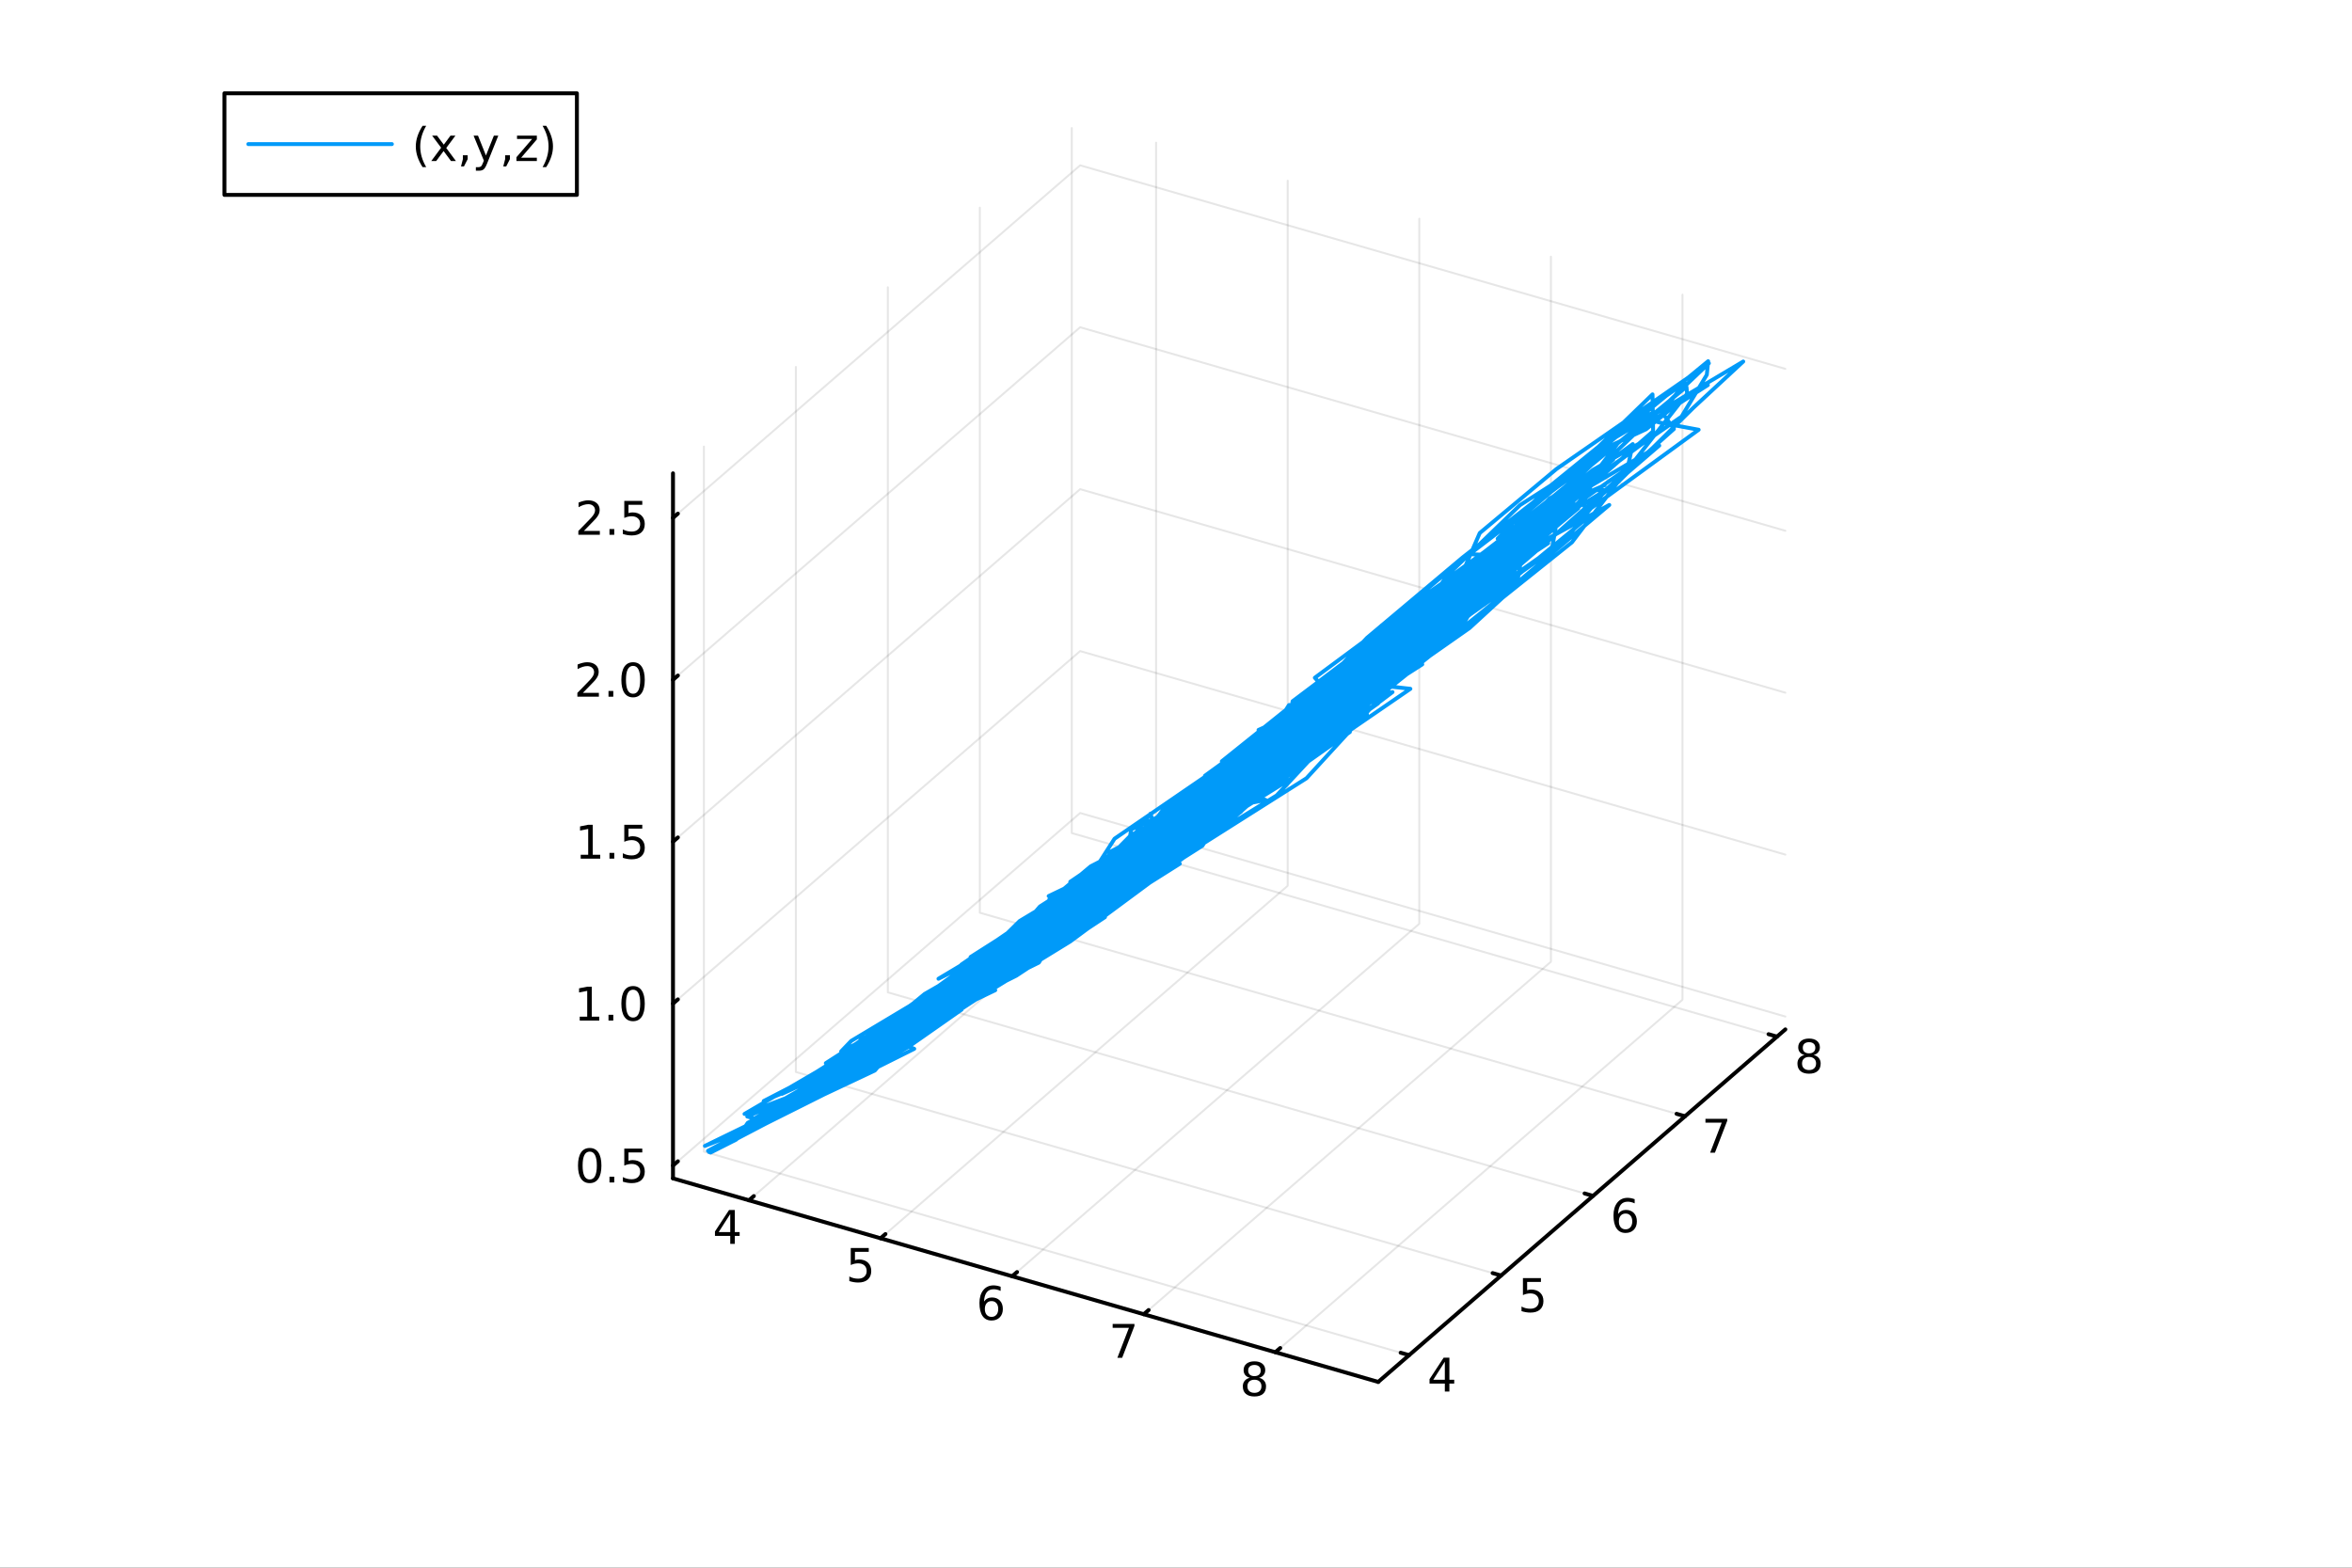 <?xml version="1.0" encoding="utf-8"?>
<svg xmlns="http://www.w3.org/2000/svg" xmlns:xlink="http://www.w3.org/1999/xlink" width="600" height="400" viewBox="0 0 2400 1600">
<rect x="0" y="0" width="2400" height="1600" fill="#333333" stroke="none"/>
<defs>
  <clipPath id="clip790">
    <rect x="0" y="0" width="2400" height="1600"/>
  </clipPath>
</defs>
<path clip-path="url(#clip790)" d="M0 1600 L2400 1600 L2400 0 L0 0  Z" fill="#ffffff" fill-rule="evenodd" fill-opacity="1"/>
<defs>
  <clipPath id="clip791">
    <rect x="480" y="0" width="1681" height="1600"/>
  </clipPath>
</defs>
<defs>
  <clipPath id="clip792">
    <rect x="155" y="47" width="2198" height="1440"/>
  </clipPath>
</defs>
<path clip-path="url(#clip792)" d="M-1459.34 2874.5 L-1459.34 2549.39 L-1304.28 2386.84 L-1035.71 2480.69 L-1035.71 2805.79 L-1190.77 2968.35 L-1459.34 2874.5  Z" fill="#ffffff" fill-rule="evenodd" fill-opacity="1"/>
<polyline clip-path="url(#clip792)" style="stroke:#000000; stroke-linecap:round; stroke-linejoin:round; stroke-width:2; stroke-opacity:0.1; fill:none" points="764.238,1225.06 1179.7,865.256 1179.7,145.654 "/>
<polyline clip-path="url(#clip792)" style="stroke:#000000; stroke-linecap:round; stroke-linejoin:round; stroke-width:2; stroke-opacity:0.1; fill:none" points="898.523,1263.82 1313.99,904.021 1313.99,184.419 "/>
<polyline clip-path="url(#clip792)" style="stroke:#000000; stroke-linecap:round; stroke-linejoin:round; stroke-width:2; stroke-opacity:0.1; fill:none" points="1032.81,1302.59 1448.27,942.786 1448.27,223.184 "/>
<polyline clip-path="url(#clip792)" style="stroke:#000000; stroke-linecap:round; stroke-linejoin:round; stroke-width:2; stroke-opacity:0.1; fill:none" points="1167.09,1341.35 1582.56,981.551 1582.56,261.949 "/>
<polyline clip-path="url(#clip792)" style="stroke:#000000; stroke-linecap:round; stroke-linejoin:round; stroke-width:2; stroke-opacity:0.1; fill:none" points="1301.38,1380.12 1716.84,1020.32 1716.84,300.714 "/>
<polyline clip-path="url(#clip792)" style="stroke:#000000; stroke-linecap:round; stroke-linejoin:round; stroke-width:2; stroke-opacity:0.1; fill:none" points="1437.88,1383.09 718.273,1175.36 718.273,455.761 "/>
<polyline clip-path="url(#clip792)" style="stroke:#000000; stroke-linecap:round; stroke-linejoin:round; stroke-width:2; stroke-opacity:0.1; fill:none" points="1531.73,1301.82 812.123,1094.09 812.123,374.485 "/>
<polyline clip-path="url(#clip792)" style="stroke:#000000; stroke-linecap:round; stroke-linejoin:round; stroke-width:2; stroke-opacity:0.1; fill:none" points="1625.57,1220.54 905.973,1012.81 905.973,293.209 "/>
<polyline clip-path="url(#clip792)" style="stroke:#000000; stroke-linecap:round; stroke-linejoin:round; stroke-width:2; stroke-opacity:0.1; fill:none" points="1719.42,1139.27 999.823,931.534 999.823,211.932 "/>
<polyline clip-path="url(#clip792)" style="stroke:#000000; stroke-linecap:round; stroke-linejoin:round; stroke-width:2; stroke-opacity:0.1; fill:none" points="1813.27,1057.99 1093.67,850.258 1093.67,130.656 "/>
<polyline clip-path="url(#clip792)" style="stroke:#000000; stroke-linecap:round; stroke-linejoin:round; stroke-width:2; stroke-opacity:0.1; fill:none" points="686.728,1189.56 1102.19,829.76 1821.79,1037.49 "/>
<polyline clip-path="url(#clip792)" style="stroke:#000000; stroke-linecap:round; stroke-linejoin:round; stroke-width:2; stroke-opacity:0.1; fill:none" points="686.728,1024.3 1102.19,664.504 1821.79,872.235 "/>
<polyline clip-path="url(#clip792)" style="stroke:#000000; stroke-linecap:round; stroke-linejoin:round; stroke-width:2; stroke-opacity:0.1; fill:none" points="686.728,859.049 1102.19,499.248 1821.79,706.979 "/>
<polyline clip-path="url(#clip792)" style="stroke:#000000; stroke-linecap:round; stroke-linejoin:round; stroke-width:2; stroke-opacity:0.1; fill:none" points="686.728,693.793 1102.19,333.992 1821.79,541.723 "/>
<polyline clip-path="url(#clip792)" style="stroke:#000000; stroke-linecap:round; stroke-linejoin:round; stroke-width:2; stroke-opacity:0.1; fill:none" points="686.728,528.537 1102.19,168.736 1821.79,376.467 "/>
<polyline clip-path="url(#clip790)" style="stroke:#000000; stroke-linecap:round; stroke-linejoin:round; stroke-width:4; stroke-opacity:1; fill:none" points="686.728,1202.68 1406.33,1410.41 "/>
<polyline clip-path="url(#clip790)" style="stroke:#000000; stroke-linecap:round; stroke-linejoin:round; stroke-width:4; stroke-opacity:1; fill:none" points="764.238,1225.06 769.223,1220.74 "/>
<polyline clip-path="url(#clip790)" style="stroke:#000000; stroke-linecap:round; stroke-linejoin:round; stroke-width:4; stroke-opacity:1; fill:none" points="898.523,1263.82 903.509,1259.5 "/>
<polyline clip-path="url(#clip790)" style="stroke:#000000; stroke-linecap:round; stroke-linejoin:round; stroke-width:4; stroke-opacity:1; fill:none" points="1032.81,1302.59 1037.79,1298.27 "/>
<polyline clip-path="url(#clip790)" style="stroke:#000000; stroke-linecap:round; stroke-linejoin:round; stroke-width:4; stroke-opacity:1; fill:none" points="1167.09,1341.35 1172.08,1337.03 "/>
<polyline clip-path="url(#clip790)" style="stroke:#000000; stroke-linecap:round; stroke-linejoin:round; stroke-width:4; stroke-opacity:1; fill:none" points="1301.38,1380.12 1306.37,1375.8 "/>
<path clip-path="url(#clip790)" d="M745.154 1239.04 L733.349 1257.49 L745.154 1257.49 L745.154 1239.04 M743.927 1234.96 L749.807 1234.96 L749.807 1257.49 L754.737 1257.49 L754.737 1261.38 L749.807 1261.38 L749.807 1269.52 L745.154 1269.52 L745.154 1261.38 L729.552 1261.38 L729.552 1256.86 L743.927 1234.96 Z" fill="#000000" fill-rule="nonzero" fill-opacity="1" /><path clip-path="url(#clip790)" d="M868.12 1273.73 L886.477 1273.73 L886.477 1277.66 L872.403 1277.66 L872.403 1286.14 Q873.421 1285.79 874.44 1285.63 Q875.458 1285.44 876.477 1285.44 Q882.264 1285.44 885.643 1288.61 Q889.023 1291.79 889.023 1297.2 Q889.023 1302.78 885.551 1305.88 Q882.078 1308.96 875.759 1308.96 Q873.583 1308.96 871.315 1308.59 Q869.069 1308.22 866.662 1307.48 L866.662 1302.78 Q868.745 1303.91 870.967 1304.47 Q873.19 1305.03 875.666 1305.03 Q879.671 1305.03 882.009 1302.92 Q884.347 1300.81 884.347 1297.2 Q884.347 1293.59 882.009 1291.48 Q879.671 1289.38 875.666 1289.38 Q873.791 1289.38 871.916 1289.79 Q870.065 1290.21 868.12 1291.09 L868.12 1273.73 Z" fill="#000000" fill-rule="nonzero" fill-opacity="1" /><path clip-path="url(#clip790)" d="M1011.78 1327.91 Q1008.63 1327.91 1006.78 1330.06 Q1004.95 1332.22 1004.95 1335.97 Q1004.95 1339.69 1006.78 1341.87 Q1008.63 1344.02 1011.78 1344.02 Q1014.93 1344.02 1016.76 1341.87 Q1018.61 1339.69 1018.61 1335.97 Q1018.61 1332.22 1016.76 1330.06 Q1014.93 1327.91 1011.78 1327.91 M1021.06 1313.26 L1021.06 1317.52 Q1019.3 1316.68 1017.5 1316.24 Q1015.72 1315.8 1013.96 1315.8 Q1009.33 1315.8 1006.87 1318.93 Q1004.44 1322.05 1004.1 1328.37 Q1005.46 1326.36 1007.52 1325.3 Q1009.58 1324.21 1012.06 1324.21 Q1017.27 1324.21 1020.28 1327.38 Q1023.31 1330.53 1023.31 1335.97 Q1023.31 1341.29 1020.16 1344.51 Q1017.01 1347.73 1011.78 1347.73 Q1005.79 1347.73 1002.61 1343.14 Q999.443 1338.54 999.443 1329.81 Q999.443 1321.61 1003.33 1316.75 Q1007.22 1311.87 1013.77 1311.87 Q1015.53 1311.87 1017.31 1312.22 Q1019.12 1312.56 1021.06 1313.26 Z" fill="#000000" fill-rule="nonzero" fill-opacity="1" /><path clip-path="url(#clip790)" d="M1135.37 1351.26 L1157.59 1351.26 L1157.59 1353.25 L1145.05 1385.82 L1140.16 1385.82 L1151.97 1355.19 L1135.37 1355.19 L1135.37 1351.26 Z" fill="#000000" fill-rule="nonzero" fill-opacity="1" /><path clip-path="url(#clip790)" d="M1280.03 1408.17 Q1276.69 1408.17 1274.77 1409.95 Q1272.87 1411.74 1272.87 1414.86 Q1272.87 1417.99 1274.77 1419.77 Q1276.69 1421.55 1280.03 1421.55 Q1283.36 1421.55 1285.28 1419.77 Q1287.2 1417.96 1287.2 1414.86 Q1287.2 1411.74 1285.28 1409.95 Q1283.38 1408.17 1280.03 1408.17 M1275.35 1406.18 Q1272.34 1405.44 1270.65 1403.38 Q1268.99 1401.32 1268.99 1398.36 Q1268.99 1394.21 1271.93 1391.81 Q1274.89 1389.4 1280.03 1389.4 Q1285.19 1389.4 1288.13 1391.81 Q1291.07 1394.21 1291.07 1398.36 Q1291.07 1401.32 1289.38 1403.38 Q1287.71 1405.44 1284.73 1406.18 Q1288.11 1406.97 1289.98 1409.26 Q1291.88 1411.55 1291.88 1414.86 Q1291.88 1419.89 1288.8 1422.57 Q1285.75 1425.26 1280.03 1425.26 Q1274.31 1425.26 1271.23 1422.57 Q1268.18 1419.89 1268.18 1414.86 Q1268.18 1411.55 1270.07 1409.26 Q1271.97 1406.97 1275.35 1406.18 M1273.64 1398.8 Q1273.64 1401.48 1275.31 1402.99 Q1277 1404.49 1280.03 1404.49 Q1283.04 1404.49 1284.73 1402.99 Q1286.44 1401.48 1286.44 1398.8 Q1286.44 1396.11 1284.73 1394.61 Q1283.04 1393.1 1280.03 1393.1 Q1277 1393.1 1275.31 1394.61 Q1273.64 1396.11 1273.64 1398.8 Z" fill="#000000" fill-rule="nonzero" fill-opacity="1" /><polyline clip-path="url(#clip790)" style="stroke:#000000; stroke-linecap:round; stroke-linejoin:round; stroke-width:4; stroke-opacity:1; fill:none" points="1406.33,1410.41 1821.79,1050.61 "/>
<polyline clip-path="url(#clip790)" style="stroke:#000000; stroke-linecap:round; stroke-linejoin:round; stroke-width:4; stroke-opacity:1; fill:none" points="1437.88,1383.09 1429.24,1380.6 "/>
<polyline clip-path="url(#clip790)" style="stroke:#000000; stroke-linecap:round; stroke-linejoin:round; stroke-width:4; stroke-opacity:1; fill:none" points="1531.73,1301.82 1523.09,1299.33 "/>
<polyline clip-path="url(#clip790)" style="stroke:#000000; stroke-linecap:round; stroke-linejoin:round; stroke-width:4; stroke-opacity:1; fill:none" points="1625.57,1220.54 1616.94,1218.05 "/>
<polyline clip-path="url(#clip790)" style="stroke:#000000; stroke-linecap:round; stroke-linejoin:round; stroke-width:4; stroke-opacity:1; fill:none" points="1719.42,1139.27 1710.79,1136.77 "/>
<polyline clip-path="url(#clip790)" style="stroke:#000000; stroke-linecap:round; stroke-linejoin:round; stroke-width:4; stroke-opacity:1; fill:none" points="1813.27,1057.99 1804.64,1055.5 "/>
<path clip-path="url(#clip790)" d="M1474.32 1389.77 L1462.51 1408.22 L1474.32 1408.22 L1474.32 1389.77 M1473.09 1385.69 L1478.97 1385.69 L1478.97 1408.22 L1483.9 1408.22 L1483.9 1412.1 L1478.97 1412.1 L1478.97 1420.25 L1474.32 1420.25 L1474.32 1412.1 L1458.71 1412.1 L1458.71 1407.59 L1473.09 1385.69 Z" fill="#000000" fill-rule="nonzero" fill-opacity="1" /><path clip-path="url(#clip790)" d="M1554.02 1304.42 L1572.38 1304.42 L1572.38 1308.35 L1558.31 1308.35 L1558.31 1316.82 Q1559.32 1316.48 1560.34 1316.31 Q1561.36 1316.13 1562.38 1316.13 Q1568.17 1316.13 1571.55 1319.3 Q1574.93 1322.47 1574.93 1327.89 Q1574.93 1333.47 1571.45 1336.57 Q1567.98 1339.65 1561.66 1339.65 Q1559.49 1339.65 1557.22 1339.28 Q1554.97 1338.91 1552.56 1338.17 L1552.56 1333.47 Q1554.65 1334.6 1556.87 1335.16 Q1559.09 1335.71 1561.57 1335.71 Q1565.57 1335.71 1567.91 1333.61 Q1570.25 1331.5 1570.25 1327.89 Q1570.25 1324.28 1567.91 1322.17 Q1565.57 1320.06 1561.57 1320.06 Q1559.69 1320.06 1557.82 1320.48 Q1555.97 1320.9 1554.02 1321.78 L1554.02 1304.42 Z" fill="#000000" fill-rule="nonzero" fill-opacity="1" /><path clip-path="url(#clip790)" d="M1658.75 1238.56 Q1655.6 1238.56 1653.75 1240.71 Q1651.92 1242.86 1651.92 1246.61 Q1651.92 1250.34 1653.75 1252.52 Q1655.6 1254.67 1658.75 1254.67 Q1661.9 1254.67 1663.73 1252.52 Q1665.58 1250.34 1665.58 1246.61 Q1665.58 1242.86 1663.73 1240.71 Q1661.9 1238.56 1658.75 1238.56 M1668.03 1223.9 L1668.03 1228.16 Q1666.28 1227.33 1664.47 1226.89 Q1662.69 1226.45 1660.93 1226.45 Q1656.3 1226.45 1653.84 1229.58 Q1651.41 1232.7 1651.07 1239.02 Q1652.43 1237.01 1654.49 1235.94 Q1656.55 1234.85 1659.03 1234.85 Q1664.24 1234.85 1667.25 1238.02 Q1670.28 1241.17 1670.28 1246.61 Q1670.28 1251.94 1667.13 1255.15 Q1663.98 1258.37 1658.75 1258.37 Q1652.76 1258.37 1649.59 1253.79 Q1646.41 1249.18 1646.41 1240.46 Q1646.41 1232.26 1650.3 1227.4 Q1654.19 1222.52 1660.74 1222.52 Q1662.5 1222.52 1664.28 1222.86 Q1666.09 1223.21 1668.03 1223.9 Z" fill="#000000" fill-rule="nonzero" fill-opacity="1" /><path clip-path="url(#clip790)" d="M1740.26 1141.86 L1762.49 1141.86 L1762.49 1143.85 L1749.94 1176.42 L1745.06 1176.42 L1756.86 1145.8 L1740.26 1145.8 L1740.26 1141.86 Z" fill="#000000" fill-rule="nonzero" fill-opacity="1" /><path clip-path="url(#clip790)" d="M1845.97 1078.74 Q1842.63 1078.74 1840.71 1080.52 Q1838.81 1082.3 1838.81 1085.43 Q1838.81 1088.55 1840.71 1090.33 Q1842.63 1092.12 1845.97 1092.12 Q1849.3 1092.12 1851.22 1090.33 Q1853.14 1088.53 1853.14 1085.43 Q1853.14 1082.3 1851.22 1080.52 Q1849.32 1078.74 1845.97 1078.74 M1841.29 1076.75 Q1838.28 1076 1836.59 1073.94 Q1834.92 1071.88 1834.92 1068.92 Q1834.92 1064.78 1837.86 1062.37 Q1840.83 1059.96 1845.97 1059.96 Q1851.13 1059.96 1854.07 1062.37 Q1857.01 1064.78 1857.01 1068.92 Q1857.01 1071.88 1855.32 1073.94 Q1853.65 1076 1850.66 1076.75 Q1854.04 1077.53 1855.92 1079.82 Q1857.82 1082.12 1857.82 1085.43 Q1857.82 1090.45 1854.74 1093.13 Q1851.68 1095.82 1845.97 1095.82 Q1840.25 1095.82 1837.17 1093.13 Q1834.11 1090.45 1834.11 1085.43 Q1834.11 1082.12 1836.01 1079.82 Q1837.91 1077.53 1841.29 1076.75 M1839.58 1069.36 Q1839.58 1072.05 1841.24 1073.55 Q1842.93 1075.06 1845.97 1075.06 Q1848.97 1075.06 1850.66 1073.55 Q1852.38 1072.05 1852.38 1069.36 Q1852.38 1066.68 1850.66 1065.17 Q1848.97 1063.67 1845.97 1063.67 Q1842.93 1063.67 1841.24 1065.17 Q1839.58 1066.68 1839.58 1069.36 Z" fill="#000000" fill-rule="nonzero" fill-opacity="1" /><polyline clip-path="url(#clip790)" style="stroke:#000000; stroke-linecap:round; stroke-linejoin:round; stroke-width:4; stroke-opacity:1; fill:none" points="686.728,1202.68 686.728,483.08 "/>
<polyline clip-path="url(#clip790)" style="stroke:#000000; stroke-linecap:round; stroke-linejoin:round; stroke-width:4; stroke-opacity:1; fill:none" points="686.728,1189.56 691.714,1185.24 "/>
<polyline clip-path="url(#clip790)" style="stroke:#000000; stroke-linecap:round; stroke-linejoin:round; stroke-width:4; stroke-opacity:1; fill:none" points="686.728,1024.3 691.714,1019.99 "/>
<polyline clip-path="url(#clip790)" style="stroke:#000000; stroke-linecap:round; stroke-linejoin:round; stroke-width:4; stroke-opacity:1; fill:none" points="686.728,859.049 691.714,854.731 "/>
<polyline clip-path="url(#clip790)" style="stroke:#000000; stroke-linecap:round; stroke-linejoin:round; stroke-width:4; stroke-opacity:1; fill:none" points="686.728,693.793 691.714,689.475 "/>
<polyline clip-path="url(#clip790)" style="stroke:#000000; stroke-linecap:round; stroke-linejoin:round; stroke-width:4; stroke-opacity:1; fill:none" points="686.728,528.537 691.714,524.22 "/>
<path clip-path="url(#clip790)" d="M601.748 1175.36 Q598.137 1175.36 596.308 1178.92 Q594.503 1182.47 594.503 1189.6 Q594.503 1196.7 596.308 1200.27 Q598.137 1203.81 601.748 1203.81 Q605.382 1203.81 607.188 1200.27 Q609.017 1196.7 609.017 1189.6 Q609.017 1182.47 607.188 1178.92 Q605.382 1175.36 601.748 1175.36 M601.748 1171.66 Q607.558 1171.66 610.614 1176.26 Q613.692 1180.85 613.692 1189.6 Q613.692 1198.32 610.614 1202.93 Q607.558 1207.51 601.748 1207.51 Q595.938 1207.51 592.859 1202.93 Q589.804 1198.32 589.804 1189.6 Q589.804 1180.85 592.859 1176.26 Q595.938 1171.66 601.748 1171.66 Z" fill="#000000" fill-rule="nonzero" fill-opacity="1" /><path clip-path="url(#clip790)" d="M621.91 1200.96 L626.794 1200.96 L626.794 1206.84 L621.91 1206.84 L621.91 1200.96 Z" fill="#000000" fill-rule="nonzero" fill-opacity="1" /><path clip-path="url(#clip790)" d="M637.026 1172.28 L655.382 1172.28 L655.382 1176.22 L641.308 1176.22 L641.308 1184.69 Q642.327 1184.34 643.345 1184.18 Q644.364 1183.99 645.382 1183.99 Q651.169 1183.99 654.549 1187.16 Q657.928 1190.34 657.928 1195.75 Q657.928 1201.33 654.456 1204.43 Q650.984 1207.51 644.664 1207.51 Q642.489 1207.51 640.22 1207.14 Q637.975 1206.77 635.567 1206.03 L635.567 1201.33 Q637.651 1202.47 639.873 1203.02 Q642.095 1203.58 644.572 1203.58 Q648.576 1203.58 650.914 1201.47 Q653.252 1199.36 653.252 1195.75 Q653.252 1192.14 650.914 1190.04 Q648.576 1187.93 644.572 1187.93 Q642.697 1187.93 640.822 1188.35 Q638.97 1188.76 637.026 1189.64 L637.026 1172.28 Z" fill="#000000" fill-rule="nonzero" fill-opacity="1" /><path clip-path="url(#clip790)" d="M591.563 1037.65 L599.202 1037.65 L599.202 1011.28 L590.892 1012.95 L590.892 1008.69 L599.155 1007.02 L603.831 1007.02 L603.831 1037.65 L611.47 1037.65 L611.47 1041.58 L591.563 1041.58 L591.563 1037.65 Z" fill="#000000" fill-rule="nonzero" fill-opacity="1" /><path clip-path="url(#clip790)" d="M620.915 1035.71 L625.799 1035.71 L625.799 1041.58 L620.915 1041.58 L620.915 1035.71 Z" fill="#000000" fill-rule="nonzero" fill-opacity="1" /><path clip-path="url(#clip790)" d="M645.984 1010.1 Q642.373 1010.1 640.544 1013.67 Q638.739 1017.21 638.739 1024.34 Q638.739 1031.45 640.544 1035.01 Q642.373 1038.55 645.984 1038.55 Q649.618 1038.55 651.424 1035.01 Q653.252 1031.45 653.252 1024.34 Q653.252 1017.21 651.424 1013.67 Q649.618 1010.1 645.984 1010.1 M645.984 1006.4 Q651.794 1006.4 654.85 1011.01 Q657.928 1015.59 657.928 1024.34 Q657.928 1033.07 654.85 1037.67 Q651.794 1042.26 645.984 1042.26 Q640.174 1042.26 637.095 1037.67 Q634.04 1033.07 634.04 1024.34 Q634.04 1015.59 637.095 1011.01 Q640.174 1006.4 645.984 1006.4 Z" fill="#000000" fill-rule="nonzero" fill-opacity="1" /><path clip-path="url(#clip790)" d="M592.558 872.394 L600.197 872.394 L600.197 846.028 L591.887 847.695 L591.887 843.436 L600.151 841.769 L604.827 841.769 L604.827 872.394 L612.466 872.394 L612.466 876.329 L592.558 876.329 L592.558 872.394 Z" fill="#000000" fill-rule="nonzero" fill-opacity="1" /><path clip-path="url(#clip790)" d="M621.91 870.449 L626.794 870.449 L626.794 876.329 L621.91 876.329 L621.91 870.449 Z" fill="#000000" fill-rule="nonzero" fill-opacity="1" /><path clip-path="url(#clip790)" d="M637.026 841.769 L655.382 841.769 L655.382 845.704 L641.308 845.704 L641.308 854.176 Q642.327 853.829 643.345 853.667 Q644.364 853.482 645.382 853.482 Q651.169 853.482 654.549 856.653 Q657.928 859.824 657.928 865.241 Q657.928 870.82 654.456 873.922 Q650.984 877 644.664 877 Q642.489 877 640.22 876.63 Q637.975 876.26 635.567 875.519 L635.567 870.82 Q637.651 871.954 639.873 872.51 Q642.095 873.065 644.572 873.065 Q648.576 873.065 650.914 870.959 Q653.252 868.852 653.252 865.241 Q653.252 861.63 650.914 859.523 Q648.576 857.417 644.572 857.417 Q642.697 857.417 640.822 857.834 Q638.97 858.25 637.026 859.13 L637.026 841.769 Z" fill="#000000" fill-rule="nonzero" fill-opacity="1" /><path clip-path="url(#clip790)" d="M594.78 707.138 L611.1 707.138 L611.1 711.073 L589.156 711.073 L589.156 707.138 Q591.818 704.383 596.401 699.754 Q601.007 695.101 602.188 693.758 Q604.433 691.235 605.313 689.499 Q606.216 687.74 606.216 686.05 Q606.216 683.295 604.271 681.559 Q602.35 679.823 599.248 679.823 Q597.049 679.823 594.595 680.587 Q592.165 681.351 589.387 682.902 L589.387 678.18 Q592.211 677.046 594.665 676.467 Q597.118 675.888 599.155 675.888 Q604.526 675.888 607.72 678.573 Q610.915 681.258 610.915 685.749 Q610.915 687.879 610.104 689.8 Q609.317 691.698 607.211 694.291 Q606.632 694.962 603.53 698.18 Q600.429 701.374 594.78 707.138 Z" fill="#000000" fill-rule="nonzero" fill-opacity="1" /><path clip-path="url(#clip790)" d="M620.915 705.194 L625.799 705.194 L625.799 711.073 L620.915 711.073 L620.915 705.194 Z" fill="#000000" fill-rule="nonzero" fill-opacity="1" /><path clip-path="url(#clip790)" d="M645.984 679.592 Q642.373 679.592 640.544 683.157 Q638.739 686.698 638.739 693.828 Q638.739 700.934 640.544 704.499 Q642.373 708.041 645.984 708.041 Q649.618 708.041 651.424 704.499 Q653.252 700.934 653.252 693.828 Q653.252 686.698 651.424 683.157 Q649.618 679.592 645.984 679.592 M645.984 675.888 Q651.794 675.888 654.85 680.495 Q657.928 685.078 657.928 693.828 Q657.928 702.555 654.85 707.161 Q651.794 711.744 645.984 711.744 Q640.174 711.744 637.095 707.161 Q634.04 702.555 634.04 693.828 Q634.04 685.078 637.095 680.495 Q640.174 675.888 645.984 675.888 Z" fill="#000000" fill-rule="nonzero" fill-opacity="1" /><path clip-path="url(#clip790)" d="M595.776 541.882 L612.095 541.882 L612.095 545.817 L590.151 545.817 L590.151 541.882 Q592.813 539.127 597.396 534.498 Q602.003 529.845 603.183 528.503 Q605.429 525.979 606.308 524.243 Q607.211 522.484 607.211 520.794 Q607.211 518.04 605.267 516.304 Q603.345 514.567 600.243 514.567 Q598.044 514.567 595.591 515.331 Q593.16 516.095 590.382 517.646 L590.382 512.924 Q593.206 511.79 595.66 511.211 Q598.114 510.632 600.151 510.632 Q605.521 510.632 608.716 513.317 Q611.91 516.003 611.91 520.493 Q611.91 522.623 611.1 524.544 Q610.313 526.442 608.206 529.035 Q607.628 529.706 604.526 532.924 Q601.424 536.118 595.776 541.882 Z" fill="#000000" fill-rule="nonzero" fill-opacity="1" /><path clip-path="url(#clip790)" d="M621.91 539.938 L626.794 539.938 L626.794 545.817 L621.91 545.817 L621.91 539.938 Z" fill="#000000" fill-rule="nonzero" fill-opacity="1" /><path clip-path="url(#clip790)" d="M637.026 511.257 L655.382 511.257 L655.382 515.192 L641.308 515.192 L641.308 523.665 Q642.327 523.317 643.345 523.155 Q644.364 522.97 645.382 522.97 Q651.169 522.97 654.549 526.141 Q657.928 529.313 657.928 534.729 Q657.928 540.308 654.456 543.41 Q650.984 546.489 644.664 546.489 Q642.489 546.489 640.22 546.118 Q637.975 545.748 635.567 545.007 L635.567 540.308 Q637.651 541.442 639.873 541.998 Q642.095 542.553 644.572 542.553 Q648.576 542.553 650.914 540.447 Q653.252 538.34 653.252 534.729 Q653.252 531.118 650.914 529.012 Q648.576 526.905 644.572 526.905 Q642.697 526.905 640.822 527.322 Q638.97 527.739 637.026 528.618 L637.026 511.257 Z" fill="#000000" fill-rule="nonzero" fill-opacity="1" /><polyline clip-path="url(#clip792)" style="stroke:#009af9; stroke-linecap:round; stroke-linejoin:round; stroke-width:4; stroke-opacity:1; fill:none" points="1023.92,976.85 1034.84,971.843 1040,969.473 1027.86,975.358 1030.06,974.467 1018.33,980.26 1021.52,978.999 1017.33,981.25 1022.09,979.301 1034.08,973.834 1032.12,974.914 1022.69,979.68 1031.28,975.933 1039.52,972.351 1037.06,973.77 1058.95,963.211 1065.06,960.103 1058.7,962.783 1097.14,943.904 1070.77,955.675 1083.09,948.927 1065.23,956.944 1062.93,957.625 1044.96,966.27 1049.07,964.441 1084.57,947.103 1126.87,923.93 1175.66,893.397 1154.77,899.613 1169.63,887.992 1135.97,903.332 1171.76,881.441 1168.75,878.687 1192.26,856.928 1289.7,790.497 1317.67,763.001 1391.03,711.728 1416.6,665.801 1432.9,654.206 1288.98,750.985 1277.2,765.438 1287.96,771.241 1250.1,803.937 1255.2,812.353 1273.03,796.262 1362.22,743.138 1408.65,709.631 1604.03,553.465 1655.3,486.243 1721.57,401.763 1720.87,394.785 1587.28,504.779 1539.91,542.247 1646.14,469.025 1619.11,491.711 1528.04,557.074 1527.32,568.672 1453.61,626.697 1382.61,690.899 1342.86,727.005 1354.51,724.784 1262.16,789.326 1194.96,839.547 1221.06,835.721 1197.28,850.172 1132.6,890.095 1085.07,922.627 1116.53,902.594 1079.06,935.184 1091.56,932.857 1030.08,970.742 1034.25,967.065 1175.7,887.983 1173.06,888.028 1156.42,892.301 1083.74,932.55 1275.79,802.102 1233.43,830.446 1265.65,799.088 1114.02,890.075 1105.18,908.545 1147.38,889.703 1080.65,930.648 1051.81,955.767 1062.15,944.074 1094.23,935.855 1017.75,982.276 1006.79,999.126 989.684,1007.42 997.719,985.047 868.589,1062.38 858.321,1073.1 904.337,1053.72 943.955,1031.04 972.877,1021.12 1036.55,972.474 970.212,1015.95 946.931,1035.46 832.793,1115.77 853.416,1103.32 894.986,1077.94 879.288,1077.41 906.978,1066.19 947.526,1045.74 946.396,1037.84 963.482,1024.58 1087.94,948.436 1145.19,901.684 1122.21,908.818 1208.99,845.403 1186.12,849.834 1085.6,932.231 1160.46,876.789 1214.88,854.355 1097.86,932.893 949.121,1026.59 968.674,1009.54 913.161,1048.52 930.176,1039.47 1016.56,983.248 1044,972.637 938.449,1038.93 941.963,1030.87 940.316,1039.64 926.899,1043.77 986.997,1013.45 989.221,1009.47 950.67,1030.29 843.451,1092.46 787.913,1135.89 813.277,1130.16 932.889,1070.43 924.619,1067.08 930.954,1051.27 997.153,1011.3 1001.44,1009.81 1065.09,972.457 1072.67,969.063 968.812,1032.17 986.899,1017.68 1060.99,954.287 1051.3,964.573 998.894,997.34 1032.37,972.422 1100.87,929.185 995.251,985.688 1071.76,950.888 946.621,1053.01 941.966,1037.26 927.136,1039.23 759.723,1136.91 840.274,1106.1 762.514,1139.54 775.637,1143.19 772.209,1143.79 719.302,1169.55 776.005,1147.22 726.114,1173.16 745.922,1161.72 892.709,1092.59 915.871,1065.14 812.537,1117.61 909.274,1067.35 942.645,1048.52 893.543,1065.49 871.158,1079.92 911.743,1069.79 924.637,1053.76 860.22,1091.47 804.508,1125 761.055,1150.3 870.805,1090.75 921.37,1053.15 1050.14,977.119 1091.27,948.338 1028.94,978.127 995.191,991.343 1029.22,976.975 1064.36,948.4 978.786,999.02 977.248,1013.66 950.271,1024.37 1102.11,927.137 1132.2,904.936 1143.21,888.278 1040.63,945.981 929.34,1026.95 918.5,1040.51 910.733,1056.63 961.708,1037.06 955.113,1036.66 983.137,1017.72 1060.2,965.846 1087.75,947.714 1236.12,841.911 1288.1,794.664 1173.21,859.218 1111.16,898.686 1111.49,911.952 1039.62,963.987 1054.54,957.372 1114.6,923.073 1146.16,905.438 1175.82,878.243 1131.23,895.923 1079.5,948.907 1198.98,866.823 1272.96,807.475 1131.4,892.194 1230.69,820.084 1217.57,835.704 1274,797.176 1374.77,738.586 1413.5,696.094 1347.95,723.841 1172.08,859.449 1208.21,845.768 1243,816.369 1276.87,779.305 1407.51,702.696 1347.3,711.908 1366.01,700.585 1480.91,631.193 1524.69,592.905 1497.75,599.321 1512.35,588.64 1472.85,615.2 1374.39,684.942 1324.1,736.067 1314.85,757.676 1330.07,750.685 1387.42,700.565 1396.89,695.627 1418.27,674.395 1434.28,640.999 1363.55,701.041 1137.3,855.992 1116.74,888.074 1080.27,928.876 1093.86,928.314 1079.33,932.205 1110.36,922.583 1087.03,935.976 1021.58,975.028 984.502,997.598 1031.52,972.147 991.995,986.234 936.597,1020.74 852.151,1080.42 881.831,1079.53 938.208,1036.23 915.759,1047.29 1031.35,980.73 967.95,1019.81 1023.94,989.974 1044.62,966.856 969.963,1017.05 948.275,1030.07 860.848,1092.06 947.093,1048.1 996.688,1001.65 1067.63,962.151 1047.9,976.494 1049.51,971.517 1235.03,856.177 1184.58,882.845 1285.62,804.296 1338.19,757.636 1252.85,795.306 1347.71,742.393 1417.94,667.069 1335.19,727.107 1282.98,767.204 1365.52,721.357 1410.27,685.175 1311.24,752.855 1328.45,749.049 1372.38,719.407 1291.37,777.424 1246.35,809.584 1151.04,886.843 1097.4,923.773 1191.81,863.472 1203.53,861.064 1286.5,786.704 1209.08,831.354 1323.43,760.384 1387.36,707.104 1523.78,610.36 1549.18,588.65 1553.52,563.517 1522.67,576.904 1391.8,666.192 1329.48,723.03 1305.16,750.89 1216.16,821.834 1177.61,852.685 1246.59,823.567 1090.9,921.113 1215.89,856.538 1261.33,819.534 1276.51,802.779 1262.92,801.971 1301.17,769.921 1334.66,742.554 1210.75,839.657 1266.87,794.288 1154.28,846.503 1151.29,864.511 1210.61,839.426 1185.55,849.879 1211.74,846.468 1258.11,819.065 1210.7,836.617 1241.78,823.423 1228.74,823.117 1270.97,793.537 1243.78,811.247 1236.38,827.151 1295.24,786.888 1252.85,802.325 1091.03,913.573 1010.7,971.345 1050.01,963.527 1111.14,929.516 1137.23,913.207 1108.71,922.185 1065.22,954.424 1022.47,978.972 1155.42,903.586 1214.1,854.56 1372.7,730.148 1251.99,794.714 1211.63,832.221 1297.48,771.765 1226.56,837.925 1356.78,755.348 1199.7,854.821 1095.32,934.279 986.674,995.862 957.931,1025 956.471,1027.2 1017.08,990.499 1022.71,974.882 1111.8,922.518 1121.95,913.337 1230.14,824.558 1279.85,802.948 1244.83,826.419 1269.74,814.916 1157.4,896.467 1172.01,878.729 1246.48,823.548 1046.53,956.345 1061.87,958.017 1118.05,923.343 1081.39,943.421 1149.58,905.743 1109.68,912.646 1159.41,874.673 1139.03,893.309 1050.09,966.209 1096.61,932.943 1265.09,823.742 1420.93,706.374 1366.34,718.045 1233.93,822.731 1268.05,787.212 1223.16,825.286 1140.58,876.122 1265.49,780.684 1191.77,818.958 1254.15,805.533 1258.64,786.317 1271.23,782.253 1332.35,736.593 1489.8,625.398 1393.66,683.132 1330.24,740.583 1257.14,788.675 1269.73,783.316 1119.14,898.528 1236.06,827.696 1404.08,711.623 1340.82,735.027 1207.97,816.335 1136.04,871.743 1108.72,908.796 1130.8,903.642 1088.86,927.615 1149.46,896.75 1136.51,886.102 1281.34,808.178 1364.83,748.347 1390.84,717.872 1445.85,669.88 1375.65,710.56 1381.85,700.451 1271.88,785.586 1273.82,788.794 1105.58,899.169 980.95,984.513 983.628,997.787 935.169,1030.89 927.072,1047.9 1065.46,973.945 1013.58,995.65 1066.4,955.333 1102.59,927.523 1109.96,912.635 1250.22,825.859 1168.7,874.822 1182.09,858.091 1173.98,830.395 1135.6,880.227 1093.99,916.979 1029.42,959.011 1060.08,945.611 987.654,1001.62 1067.13,964.857 1146.63,910.812 1227.67,857.701 1268.33,823.187 1327.9,771.775 1359.46,741.515 1408.33,686.151 1414.65,673.964 1391.29,696.653 1284.22,744.98 1372.03,705.536 1294.01,777.774 1275.75,781.045 1320.75,764.783 1432,674.973 1337.63,727.158 1326.73,736.901 1351.48,726.496 1378.44,715.276 1245.02,829.259 1301.29,782.65 1310.66,776.841 1238.09,821.87 1115.95,914.01 1234.97,834.698 1441.29,681.502 1405.66,684.64 1402.56,661.505 1487.05,610.423 1506.23,577.08 1369.66,690.073 1229.56,791.71 1233.54,802.388 1251.41,805.682 1195.26,849.836 1159.04,870.37 1205.96,846.42 1241.47,811.845 1149.7,891.739 1089.07,935.94 1079.41,931.254 1113.54,917.151 1113.35,899.581 1208.47,831.082 1295.51,784.776 1285.17,781.377 1139.97,880.928 1136.25,885.758 1015.4,969.111 1016.37,976.2 1104.05,926.49 1159.23,911.322 1096.44,932.566 1160.65,888.578 1234.3,841.333 1368.63,750.088 1264.75,811.955 1221.17,831.978 1171.18,871.049 1214.23,837.055 1028.36,980.586 1041.09,972.81 1108.86,921.285 1078.85,941.388 1033.73,970.781 1028.5,981.701 1054.58,956.955 1191.07,869.007 1316.48,777.03 1392.54,719.956 1404.75,691.145 1398.83,698.229 1528.66,578.749 1549.82,554.526 1434.65,630.428 1436.28,631.26 1537.52,579.546 1610.49,518.75 1537,575.715 1527.64,580.867 1459.66,627.378 1608.04,509.167 1456.08,609.297 1581.75,532.032 1686.86,440.123 1686.24,402.498 1621.91,464.852 1679.7,438.073 1720.5,404.653 1742.71,392.996 1551.03,515.547 1476.17,587.866 1454.93,620.104 1436.98,637.392 1435.38,658.096 1479.59,627.297 1555.83,572.07 1429.5,645.957 1379.02,685.283 1376.68,696.663 1361.16,715.685 1340.27,732.743 1333.17,736.635 1306.68,757.814 1240.4,807.07 1129.75,884.754 1177.54,865.378 1067.76,935.509 1104.36,918.982 1039.54,960.118 1078.1,946.934 1153.14,899.754 1145.49,891.617 1241.76,840.36 1025.47,977.679 1002.54,999.179 986.712,1018.86 910.855,1060.14 1034.53,991.837 1124.21,926.788 1154.29,885.885 1039.87,964.458 1117.45,922.081 1096,929.268 1162.04,896.918 1224.24,838.74 1214.68,842.36 1298.62,773.778 1226.68,818.612 1286.12,777.052 1210.18,824.495 1188.4,848.14 1131.81,886.321 1084.58,923.682 1155.07,887.312 1117.26,912.326 1011,982.589 1034.75,975.8 1141.64,911.819 1258.5,821.505 1288.25,800.743 1190.99,854.485 1325.01,767.462 1314,757.004 1305.88,747.905 1282.62,776.129 1354.92,733.478 1372.73,726.81 1330.95,743.277 1229.46,822.345 1263.1,783.035 1303.27,764.266 1410.87,670.803 1475.82,619.153 1448.38,644.87 1475.23,611.44 1531.46,557.698 1558.92,553.993 1549.43,561.094 1408.28,669.337 1375.08,699.007 1306.98,758.291 1284.1,781.345 1383.13,716.995 1275.53,786.606 1136.21,886.026 1040.2,955.983 1122.7,917.019 1143.33,898.44 1273.94,813.47 1375.32,731.898 1392.72,706.856 1272.82,790.678 1347.01,740.701 1333.96,736.854 1380.75,696.857 1341.5,724.178 1419.62,671.611 1449.01,634.955 1581.94,519.025 1637.42,495.203 1592.49,514.872 1743.73,370.75 1588.18,478.705 1509.96,544.031 1494.68,579.125 1420.57,644.892 1395.92,675.352 1409.4,677.918 1343.35,728.01 1255.69,790.831 1257.47,799.385 1170.51,856.599 1290.19,794.42 1284.35,786.151 1337.48,739.505 1365.14,706.747 1212.22,813.718 1237.29,804.258 1238.72,813.345 1311.75,778.148 1325.99,766.678 1420.39,676.067 1504.06,613.996 1617.78,509.896 1584.69,526.605 1509.41,572.061 1318.97,715.728 1315.31,741.449 1353.45,729.624 1357.46,728.428 1289.47,771.565 1289.34,779.816 1283.47,772.393 1205.81,822.6 1245.83,817.287 1162.32,867.285 990.364,976.755 1003.37,985.468 971.011,1013.34 979.381,1007.48 985.711,1016.92 954.521,1030.93 961.076,1028.07 890.858,1068.65 905.032,1059.64 938.24,1044.38 911.195,1057.44 924.458,1043.76 861.067,1079.46 812.204,1117.7 852.776,1104.38 866.375,1094.03 987.431,1025.13 1006.94,1005.48 1029.84,985.248 1009.19,995.084 923.175,1050.69 1053.06,976.818 1112.46,932.544 1036.96,976.082 997.957,990.314 938.696,1029.44 948.865,1034.38 1010.78,998.619 1013.76,1001.92 1125.7,913.871 1171.08,884.892 1305.46,782.987 1293.1,776.278 1203.3,840.843 1396.19,721.955 1342.97,741.73 1231.56,818.958 1223.9,831.737 1162.35,882.266 1335.87,766.654 1358.63,734.727 1396.27,704.982 1228.92,824.669 1123.88,892.982 1162.28,873.554 1277.71,792.244 1302.31,775.718 1086.87,945.659 1157.11,893.74 1061.76,946.043 1144.66,896.081 1041.46,963.473 1209.85,848.246 1276.28,812.141 1157.6,877.885 1118.03,894.292 1070.09,914.551 1122.29,889.474 1261.18,806.71 1368.95,724.575 1196.2,850.548 1235.63,833.822 1115.82,938.432 1015.87,996.505 976.689,1010.94 940.714,1028.79 930.677,1037.95 996.391,999.356 1062.27,961.679 1081.15,958.357 1251.3,836.243 1372.59,742.051 1339.55,749.323 1316.62,762.198 1218.11,818.047 1436.75,659.949 1522.01,593.495 1521.62,577.523 1516.51,577.668 1601.6,524.852 1638.22,476.622 1491.12,587.39 1441.72,628.081 1289.78,746.632 1186.41,826.956 1165.43,854.607 1273.79,799.539 1275.77,791.517 1317.02,768.802 1453.21,668.676 1414.14,682.689 1412.16,688.11 1524.46,601.26 1426.88,658.95 1471.52,624.7 1502.31,601.742 1387.87,678.843 1317.23,739.459 1259.81,782.857 1350.73,740.307 1262.71,788.84 1356.79,729.509 1378.97,720.472 1339.49,758.187 1339.47,767.607 1267.24,825.004 1160.67,886.919 1241.51,850.384 1338.57,763.311 1406.43,680.766 1244.64,788.602 1324.95,728.059 1226.02,811.597 1164.72,858.092 1219.86,836.167 1152.41,877.272 1188.62,848.992 1240.23,834.639 1296,781.05 1175.06,859.048 1171.6,866.858 1300.25,790.612 1363.2,743.35 1373.16,730.66 1265.76,801.988 1315.11,726.428 1499.77,605.405 1478.48,591.255 1465.81,619.431 1367.65,697.428 1316.2,746.756 1265.77,787.201 1292.32,769.235 1297.95,793.277 1342.79,747.115 1386.23,718.279 1285.84,776.74 1265.45,784.095 1304.45,766.824 1382.41,710.297 1362.68,725.413 1446.26,666.25 1352.55,732.075 1262.69,803.869 1315.05,751.982 1285.17,774.978 1467.68,651.629 1307.83,782.296 1298.15,773.415 1364.66,706.39 1289.25,749.105 1191.37,834.042 1192.88,843.56 1221.85,828.396 1214.2,839.074 1252.2,814.939 1236.72,823.088 1288.6,780.253 1198.91,837.101 1169.52,863.358 1219.54,830.161 1238.24,814.254 1266.08,803.091 1271.94,783.554 1371.92,703.417 1419.14,664.9 1340.9,727.761 1427.07,678.956 1321.62,765.289 1327.34,760.508 1358.5,715.715 1249.52,793.127 1346.34,750.097 1430.51,684.616 1499.95,611.923 1536.19,591.006 1476.9,613.204 1563.01,532.879 1607.67,505.543 1530.1,548.751 1573.84,538.91 1660.76,477.834 1666.11,453.221 1482.11,586.961 1376.17,671.507 1480.09,623.51 1537.97,573.936 1519.82,593.766 1472.26,624.133 1541.57,577.619 1573.18,543.153 1587.82,518.937 1608.85,503.655 1540.56,543.879 1483.05,592.341 1398.74,666.515 1341.7,715.847 1196.58,820.017 1159.53,856.229 1101.05,907.623 1109.8,913.111 1140.22,902.176 1101.33,924.599 1121.93,916.608 1317.52,794.554 1346.17,754.55 1383.28,716.734 1294.09,766.416 1349.47,732.751 1352.89,729.59 1237.32,802.348 1354.14,730.154 1286.62,784.904 1214.37,827.453 1117.63,902.541 1133.9,896.979 1168.95,877.866 1226.4,849.845 1358.79,742.517 1331.34,748.398 1335.02,746.308 1266.84,782.997 1350.87,738.183 1216.29,822.684 1220.78,825.979 1163.42,863.495 1220.73,830.67 1145.21,886.581 1110.03,915.523 1194.91,871.206 1297.66,795.199 1383.4,725.508 1419.26,695.355 1471.08,653.716 1536.38,582.258 1733.32,438.606 1692.99,431.14 1675.52,425.666 1700.81,416.213 1685.71,422.057 1633.81,454.726 1641.32,458.026 1588.79,508.031 1573.65,518.976 1559.48,545.014 1535.6,562.637 1388.66,666.649 1376.88,684.756 1375.34,699.914 1275.47,765.011 1329.2,744.141 1409.54,698.574 1309.33,747.322 1253.1,790.483 1324.06,756.541 1215.88,834.017 1084.82,920.413 1195.64,862.914 1058.32,947.816 1057.64,953.641 1124.46,923.235 1171.69,891.218 1229.69,839.786 1301.3,790.242 1224.2,831.062 1213.94,834.893 1093.48,913.471 1015.03,967.076 1032.84,969.839 1050.95,966.5 1133.03,912.819 1150.51,888.205 1127.63,901.169 1088.85,930.708 1151.33,894.849 1189.84,864.337 1132.04,898.168 1221.05,838.174 1245.3,821.979 1069.04,929.877 1115.59,910.712 1148.43,889.782 1183.86,853.399 1259.09,804.017 1060.54,959.898 1090.29,941.684 1112.3,922.783 1290.29,806.063 1330.69,760.388 1275.06,783.369 1368.6,729.756 1354.77,733.306 1375.78,714.22 1524.66,598.892 1485.49,608.012 1460.2,638.895 1361.47,713.215 1348.84,733.185 1333.74,745.128 1199.61,836.83 1061.11,925.228 1019.67,973.788 1061.21,959.954 1068.66,956.438 904.338,1045.49 842.687,1085.06 853.685,1088.46 830.083,1106.1 937.268,1056.78 840.077,1107.34 923.71,1059.17 869.456,1085.65 982.398,1024.73 1115.47,935.698 1227.14,854.659 1202.8,850.798 1233.33,827.502 1499.56,640.966 1595.74,552.654 1638.6,500.187 1608.93,500.72 1655.59,467.755 1657.22,465.799 1715.87,425.207 1741.65,382.5 1743.02,368.655 1633.81,458.579 1492.35,569.055 1394.94,650.95 1346.2,702.698 1341.84,718.999 1336.27,727.317 1286.77,770.547 1167.5,850.449 1131.13,883.285 1123.6,898.051 1120.16,906.961 1027.52,969.106 991.523,995.265 985.535,1005.09 1074.04,958.768 1167.25,893.155 1138.31,904.496 1052.7,957.331 1054.2,966.938 1070.1,946.672 1054.45,957.126 1097.71,932.513 1017.97,971.577 1215.9,857.607 1242.81,836.663 1300.5,798.18 1222.51,847.203 1188.19,872.43 1214.85,859.684 1266.82,815.012 1316.97,778.409 1341.77,733.441 1461.22,655.739 1448.79,647.801 1461.09,625.369 1311.18,752.11 1341.76,733.001 1384.79,712.821 1473.9,639.362 1366.92,698.84 1338.15,725.72 1319.77,741.637 1389.87,678.466 1330.66,739.131 1278.84,782.053 1316.65,770.589 1297.72,780.623 1256.79,809.544 1319.71,755.029 1194.4,862.138 1040.04,965.222 885.879,1062.05 856.723,1085.04 947.919,1040.37 929.773,1045.96 1105.93,942.348 1203.46,860.638 1206.21,852.558 1233.65,831.539 1188.47,862.639 1080.17,930.077 967.678,1016.66 1038.53,983.026 1115.04,929.702 1118.16,915.136 1096.29,929.747 979.159,1002.95 915.831,1048.26 937.817,1040.42 995.037,1009.58 1060.65,974.217 1073.04,955.615 1211.18,862.407 1150.62,891.324 1064.28,935.18 1129.12,901.458 1166.96,884.725 1032.45,978.685 972.067,1016.9 876.672,1079.67 915.259,1050.51 945.698,1041.34 1002.57,1006.49 976.727,1020.69 988.785,1008.05 995.855,1000.57 941.87,1040.44 1043.78,972.679 1023.06,988.376 963.226,1011.1 936.869,1034.56 1030.54,969.627 1139.63,893.049 1040.34,961.556 1097.14,935.242 1138.44,923.054 1055.35,976.773 1052.64,968.963 1195.45,878.006 1204.08,856.654 1188.45,857.732 1196.45,846.916 1297.1,770.647 1169.64,867.691 1132.28,898.334 1139.95,893.634 1210.42,833.812 1236.94,812.725 1407.2,672.463 1280.23,756.976 1324.43,743.855 1388.12,707.126 1369.2,727.379 1411.31,700.282 1397.92,684.87 1260.26,774.628 1245.05,792.562 1247.59,803.041 1262.13,793.773 1108.32,905.335 1064.73,945.609 1147.3,904.485 1091.62,931.172 1232.31,843.187 1246.43,832.583 1257.03,813.496 1146.58,875.773 1163.48,871.676 1126.77,904.208 1139.14,901.681 1089.51,936.295 1220.95,837.43 1258.61,808.667 1287.71,782.785 1355.42,735.962 1308.68,767.331 1304.14,767.261 1364.01,743.812 1334.79,773.556 1474.01,649.104 1546.01,581.531 1421.69,663.074 1447.09,643.411 1336.17,733.045 1359.45,720.927 1266.03,783.421 1231.58,817.131 1207.62,836.761 1086.81,935.761 1090.45,938.409 1052.55,954.642 1083.97,929.705 1065.83,934.392 1076.22,948.324 1168.79,892.519 1129.09,907.796 1215.03,857.862 1020.25,981.803 1026.66,993.59 987.478,1009.09 998.802,1007.15 969.837,1025.93 811.848,1121.98 802.667,1129.09 751.265,1160.27 752.343,1153.78 751.163,1159.88 723.514,1175.77 839.682,1117.61 926.919,1068.43 981.179,1030.46 978.634,1022.26 1039.68,988.462 1130.36,927.104 1182.29,876.666 1160.54,880.387 1046.96,953.225 963.224,1016.07 998.712,1000.86 998.539,999.82 977.35,1012.11 973.036,1017.18 927.03,1051.25 881.178,1075.13 903.243,1056.43 977.843,1018.09 953.158,1034.17 849.665,1098.3 864.117,1091.2 964.739,1023.9 988.036,1005.85 929.528,1041.92 973.786,1015.96 846.422,1089.01 779.309,1123.73 848.392,1094.68 785.779,1132 874.968,1087.93 852.787,1095.55 781.117,1134.79 791.55,1133.45 840.326,1112.31 921.557,1061.96 1008.54,1004.82 965.933,1027.93 1036.98,966.649 1025.92,972.586 1006.36,992.318 1148.9,902.468 1021.39,976.515 948.509,1022.67 930.772,1045.73 1017.56,994.849 1061.9,962.974 1052.1,967.984 1031.27,958.049 1039.28,972.225 1073.18,942.718 1032.46,972.359 990.511,998.823 958.106,1027.53 874.135,1078.12 1023.2,992.068 996.597,1014.66 946.517,1026.56 1010.7,992.543 1028.93,983.347 1056.9,962.757 1101.54,916.066 1012.98,981.649 1172.3,882.754 1161.62,890.061 1332.28,761.492 1391.49,707.364 1392.16,689.278 1368.85,705.937 1343.3,722.026 1360.89,716.431 1465.51,646.335 1395.43,679.319 1313.61,751.046 1412.04,689.161 1326.19,751.868 1404.86,698.592 1487.58,646.788 1505.43,615.775 1693.11,454.735 1557.63,534.594 1625.4,479.596 1686.97,444.576 1606.3,504.623 1404.23,649.963 1439.61,646.475 1579.73,554.43 1460.06,628.922 1413.75,664.877 1536.57,590.3 1420.86,668.702 1462.35,641.241 1442.63,643.647 1515.42,591.11 1430.39,660.56 1378.1,690.087 1404.44,682.418 1400.98,691.249 1401.54,693.223 1292.99,775.843 1273.08,792.182 1284.45,785.853 1181.78,853.538 1103.85,910.81 1033.95,965.157 1014.48,983.34 949.362,1018.11 954.301,1030.02 986.391,1012.85 1016.94,990.835 1024.2,987.8 1016.68,986.845 973.697,1016.8 921.089,1039.01 859.592,1086.53 901.861,1069.39 944.607,1033.79 1003.04,994.861 926.124,1040.8 881.558,1077.96 895.042,1063.75 1023.81,993.546 1004.45,998.179 1105.96,926.259 1122.8,910.35 1208.42,839.836 1324.05,763.006 1327.01,760.163 1318.88,735.481 1379.02,712.851 1290.5,790.524 1321.49,760.748 1136.67,890.169 1251.18,830.186 1288.52,791.834 1336.62,751.288 1449.85,669.429 1315.05,750.243 1371.04,722.906 1466.39,631.875 1425.21,647.174 1425.88,664.709 1381.37,696.043 1439.06,656.841 1444.61,648.009 1452.99,649.996 1162.68,855.621 1182.01,857.233 1156.89,872.114 1144.74,888.437 1104.16,917.613 1061.31,949.837 1019.77,975.859 974.607,1013.66 1032.81,983.676 1060.67,967.163 1055.71,951.879 1025.17,968.538 1123.83,917.867 1140.04,908.578 1226.68,845.256 1242.15,824.406 1288.12,796.612 1339.62,762.038 1431.15,690.345 1408.49,675.617 1403.95,672.414 1264.59,777.939 1218.79,822.898 1318.19,764.089 1285.54,783.143 1215.87,823.188 1166.02,864.315 1155.73,882.204 1232.32,834.376 1313.11,777.601 1236.46,820.479 1149.72,887.079 1171.56,862.744 1270.44,794.656 1267.42,813.9 1149.31,868.477 1085.71,928.148 1053.7,946.983 1207.46,860.199 1185.48,857.284 1259.63,812.623 1198.5,840.344 1171.76,861.23 1175.98,850.969 1291.45,786.777 1260.23,818.734 1323.37,754.211 1210.87,836.056 1160.75,868.654 1149.15,880.39 1010.7,988.307 1032.58,976.368 1097.9,938.315 1084.12,940.299 1103.85,926.684 1204.48,865.886 1274.33,817.04 1279.56,800.244 1223.36,837.508 1239.9,822.159 1137.86,880.736 1056.93,937.452 1034.86,957.646 1010.76,981.156 975.643,1004.57 987.125,1005.91 1082.29,950.552 1140.02,897.961 1304.06,788.582 1277.15,804.188 1349.44,753.673 1217.5,830.858 1291.52,816.493 1263.47,806.257 1338.3,756.082 1457.37,658.49 1385.34,703.788 1379.49,692.296 1400.15,693.084 1383.84,697.766 1318.25,745.021 1374.35,715.083 1482.17,640.339 1435.07,661.845 1581.36,508.569 1621.4,489.842 1606.21,487.029 1648.29,445.037 1618.7,474.515 1499.56,565.634 1513.27,566.12 1409.6,638.507 1447.22,630.158 1297.78,736.68 1356.59,717.851 1357.51,728.916 1268.2,783.424 1259.01,803.586 1247.31,814.494 1224.39,834.185 1139.93,884.321 1074.09,935.852 1177.75,885.059 1202.15,869.788 1165.6,883.706 1177.55,865.002 1250,799.342 1261.05,800.476 1197.27,839.369 1276.27,785.389 1321.91,754.787 1160.77,876.423 1136.65,888.992 1075.02,937.676 1105.66,925.123 1140.86,902.506 1136.28,901.968 1137.36,897.991 1040.55,966.489 1148.67,904.818 1190.61,869.211 1185.16,869.861 1243.15,829.544 1174.56,874.571 1060.67,946.958 943.522,1014.45 893.603,1055.78 797.869,1116.43 891.206,1073.62 884.087,1079.44 859.622,1098.2 975.603,1024.15 979.788,1014.48 1000.46,1000.33 909.111,1053.99 904.444,1061.94 946.925,1038.93 1034.99,984.923 1128.45,917.047 1212.48,846.797 1134.67,887.461 1166.74,877.564 1249.38,815.913 1331.3,756.932 1246.36,823.402 1225.37,838.653 1116.27,907.131 1205.06,844.779 1140.95,894.675 986.666,1007.25 988.327,1008.71 1088.81,953.958 1141.4,917.762 1077.86,951.892 1079.41,941.373 1016.62,981.107 984.515,1012.29 962.129,1023.11 943.523,1041.19 951.474,1037.99 982.003,1020.85 1014.12,1001.23 1009.71,997.139 988.939,1013.38 915.305,1052.88 1109.37,931.033 1118.64,913.236 1066.33,944.54 1103.99,924.738 1151.5,874.941 1193.82,833.492 1195.47,850.268 1151.67,885.436 1139.47,891.83 1152.79,880.049 1079.64,922.025 1031.12,976.167 949.908,1026.95 887.052,1069.55 851.42,1090.64 846.732,1097.13 770.006,1141.48 837.875,1112.51 891.531,1079.57 883.011,1079.49 892.438,1071.85 944.791,1039.43 910.07,1057.64 1007.92,998.816 1106.81,936.545 1110.42,939.254 1183.36,876.022 1191.45,863.722 1317.79,774.33 1278.51,788.465 1258.6,805.46 1179.6,860.3 1126.17,898.325 1093.83,920.18 1144.02,879.144 1071.79,936.806 1182.09,872.904 1305.61,786.324 1357.95,738.646 1262.62,802.304 1209.25,837.535 1173.65,857.015 1202.66,817.004 1195.75,836.356 1132.92,906.019 1192.29,874.046 1157.27,880.781 1243.73,832.797 1170.79,873.843 1151.08,890.528 1055.7,949.95 1114.42,910.432 1063.89,937.889 1059.41,950.561 1088.03,932.891 1070.78,917.932 1086.31,911.313 1028.01,956.326 908.739,1041.78 892.622,1060.47 911.176,1053.65 850.033,1091.88 979.95,1030.64 1029.7,985.267 1074.12,958.368 1115.47,923.046 1084.16,938.119 975.023,1008.46 1019.26,992.225 1151.23,906.331 1082.99,938.387 1029.03,972.425 959.312,1016.29 877.898,1061.28 1073.92,961.502 976.225,1016.67 1050.37,957.967 974.352,1001.85 1050.02,956.784 1069.83,961.027 1106.9,927.032 1083.14,921.168 983.211,998.288 979.377,1010.08 1120.8,932.773 1266.15,828.635 1300.4,789.051 1346.48,745.634 1346.19,738.828 1383.72,702.118 1361.33,708.916 1394.54,689.342 1391.27,705.867 1448.09,637.901 1409.35,687.3 1392.81,700.588 1318.73,757.753 1377.23,722.072 1348.55,746.264 1273.05,794.072 1253.05,820.548 1230.15,847.256 1142.28,898.714 1217.66,840.674 1316.5,756.87 1222.19,820.55 1105.45,920.938 1097.11,934.303 1181.36,879.602 1162.22,882.048 1060.22,943.251 1064.18,939.882 1123.2,896.96 1109.32,909.634 1120.28,907.229 999.998,1002.89 919.896,1050.8 828.119,1107.68 786.177,1140.33 722.459,1174.54 844.684,1112.33 898.295,1073.55 926.266,1053.53 1015.53,1010.62 990.88,1013.17 1047.13,970.12 1011.81,987.268 943.644,1033.39 983.29,1018.94 1023.87,1001.31 1170.18,899.345 1151.52,897.287 1209.37,848.668 1186.12,859.061 1224.95,837.917 1235.61,812.687 1323.78,748.876 1275.68,789.26 1211.09,833.999 1195.14,850.632 1152.75,880.414 1370.68,714.374 1357.37,726.328 1307.59,750.783 1286.61,793.128 1359.51,733.498 1263.57,789.594 1403.06,702.605 1244.11,805.822 1302.89,777.203 1335.25,735.051 1411.1,688.51 1331.56,751.956 1337.65,730.979 1358.65,729.154 1444.04,661.556 1455.35,608.678 1339.93,712.268 1395.19,688.692 1296.93,760.247 1354.63,730.656 1369.92,717.868 1333.62,739.24 1338.17,737.053 1282.26,779.477 1225.87,827.27 1229.67,835.037 1334.81,775.613 1262.89,803.195 1297.21,782.73 1362.02,741.501 1455.08,669.71 1521.07,606.947 1440.1,661.069 1583.7,559.902 1587.28,539.454 1481.5,599.138 1471.76,604.818 1470.63,614.795 1444.55,638.026 1460.48,629.1 1528.75,588.065 1599.06,520.088 1649.94,453.679 1532.31,537.701 1404.44,644.418 1346.72,706.481 1312.74,740.603 1235.66,807.345 1133.45,874.089 1126.03,892.386 1167.36,879.126 1133.63,901.923 1178.68,877.703 1130.05,904.773 1071.4,947.02 1097.46,931.138 1092.4,933.795 1113.26,932.652 1080.86,949.331 1194.61,876.818 1081.9,935.896 1103.02,927.209 1042.98,956.774 1136.71,902.831 1110.89,922.906 951.91,1041.01 1021.83,997.202 1027.18,996.447 962.381,1029.88 1118.88,923.786 1123.34,907.141 1097.55,925.494 1132.31,909.811 1074.51,957.908 1333.16,794.295 1412.88,707.307 1340.07,735.165 1303.68,759.021 1276.85,766.125 1305.63,762.949 1309.96,745.422 1191.08,832.625 1092.09,899.984 1204.53,842.509 1155.24,867.586 990.41,978.612 1030.48,968.65 1069.49,947.168 1071.51,949.008 1054.48,956.274 1041.31,963.342 1010.8,981.168 906.32,1046.13 863.171,1078.94 910.741,1056.63 949.839,1035.11 989.981,1014.1 1010.17,1003.03 1076.94,960.93 1101.66,942.606 1227.02,863.119 1259.68,808.426 1159.82,859.272 1237.47,816.392 1255.16,810.318 1227.67,818.633 1088.96,914.937 1082.96,923.006 1107.97,924.49 1099.56,928.826 1085.88,936.768 975.254,995.393 994.946,994.377 1094.86,934.835 1224.63,844.986 1291.28,786.264 1215.87,815.649 1247.77,813.644 1199.92,830.854 1157.67,884.919 1298.27,799.708 1290.44,796.878 1204.12,839.308 1256.71,822.013 1187.97,854.647 1162.64,872.486 1032.75,967.837 1090.43,930.082 1073.09,937.722 1179.03,868.3 1353.74,748.198 1387.63,712.721 1284.63,780.506 1169.76,863.171 1263.92,805.864 1159.01,873.62 1173.9,869.328 1079.44,942.33 1123,921.879 1069.02,935.9 1018.91,974.613 1054.2,963.524 1159.01,900.701 1240.06,827.344 1294.87,785.583 1199.57,846.423 1149.97,882.823 1187.28,860.437 1349.36,748.488 1299.13,771.151 1254.84,799.167 1338.56,749.062 1225.24,821.275 1284.54,796.039 1296.39,779.691 1248.53,789.779 1092.63,901.922 1108.81,910.947 1042.16,951.413 1030.44,961.984 1023.87,977.223 945.351,1026.32 966.501,1008.34 1024.23,976.269 1043.95,964.5 1104.95,930.776 1174.97,869.234 1141.19,871.948 1239.57,821.292 1193.5,846.611 1224.18,822.491 1239.16,810.858 1174.5,870.758 1120.73,913.91 1269.53,815.895 1148,892.735 1056.46,943.699 1071.83,945.423 989.903,999.353 1006.77,994.469 1046.19,973.688 1185.1,881.754 1097.64,928.751 1142.05,894.391 1173.77,876.262 1225.84,828.725 1384.62,706.716 1340.19,728.486 1320.82,741.121 1407.89,677.729 1329.35,738.97 1270.69,787.163 1330.06,739.643 1332.61,730.947 1250.13,807.149 1267.76,791.588 1261.01,793.561 1073.37,923.324 992.373,982.424 955.73,1015.97 1057.17,967.355 1041,973.363 965.131,1018.47 936.338,1041.07 915.36,1052.29 1020.31,995.195 1071.93,962.773 1095.06,946.207 1097.6,928.148 1141.36,893.086 1207.43,863.116 1253.9,822.548 1373.26,737.088 1305.99,773.672 1176.6,857.303 1165.3,872.059 1073.54,943.628 1054.09,962.492 1105.39,937.732 1126.11,935.943 1105.19,938.285 1258.39,829.047 1198.88,852.796 1220.83,837.039 1388.39,725.734 1391.63,692.374 1270.26,772.414 1346.92,730.887 1373.19,709.697 1340.83,713.243 1278.57,757.422 1222.01,823.267 1257.02,805.875 1294.05,784.342 1169.14,862.399 1245.2,816.492 1235.16,820.7 1204.31,839.364 1208.81,833.9 1113.72,901.798 1149.67,885.14 1252.99,826.758 1253.5,814.341 1287.19,791.755 1302.75,777.459 1355.77,736.311 1446.96,675.212 1559.05,566.415 1578.98,543.668 1542.05,559.583 1395.65,668.525 1320.72,742.506 1324.42,746.777 1339.94,745.13 1286.17,776.955 1376.9,731.079 1501.29,621.323 1358.32,699.908 1469.64,629.677 1384.02,685.52 1338.62,722.216 1298.86,759.425 1235.15,806.073 1280.07,790.273 1228.78,827.676 1194.3,844.959 1366.15,739.781 1372.7,689.539 1334.78,720.256 1315.34,719.567 1280.66,773.103 1187.29,833.006 1238.53,819.847 1257.94,806 1268.66,804.167 1180.06,855.481 1156.03,874.814 1155.14,885.799 1240.07,837.719 1171.81,867.64 1093.57,917.329 1019.68,976.86 1034.04,970.469 1157.66,904.046 1181.32,877.608 1198.05,862.903 1217.09,842.972 1168.59,868.992 990.681,992.22 992.145,999.112 903.828,1052.83 972.527,1022.34 960.541,1028.38 929.051,1045.2 873.158,1074.76 854.901,1090.3 795.374,1124.41 890.598,1080.51 903.441,1072.19 930.027,1058.95 872.806,1090.22 896.495,1076.28 763.031,1145.97 751.35,1163.01 725.029,1176.32 792.245,1141.11 921.494,1068.51 1003.11,1015.34 952.401,1036.21 941.859,1041.82 988.094,1003.79 1109.41,932.65 1144.84,891.83 1208.75,855.691 1181.61,867.691 1143.44,889.461 1206.46,840.664 1255.81,807.03 1353.06,744.527 1245.51,818.276 1229.61,812.348 1174.1,859.244 1103.29,912.822 1143.88,893.515 1007.12,994.718 1120.79,927.682 1192.7,877.665 1377.42,747.118 1372.56,721.177 1355.88,723.272 1456.54,652.159 1590.67,556.726 1432.01,665.702 1346.09,716.037 1404.11,669.26 1462.37,634.699 1548.77,546.979 1517.64,567.594 1590.78,524.237 1530.28,563.44 1521.29,579.774 1386.34,690.324 1352.74,712.688 1301.17,760.658 1355.03,732.642 1282.13,787.039 1333.82,752.173 1348.86,734.671 1260.78,803.702 1294.04,783.092 1148.58,871.612 1110.73,908.38 1170.59,878.597 1268.95,817.143 1269.78,808.728 1264.36,804.79 1212.03,834.41 1082.1,922.123 1143.81,894.854 1205.37,856.446 1172.89,870.689 1108.42,905.419 1138.94,890.24 1088.51,928.71 1135.37,908.738 1159.25,886.878 1218.14,846.379 1115.16,904.856 1139.24,891.338 1144.6,889.923 1112.8,917.77 1184.32,877.936 1439.16,703.004 1397.13,698.267 1378.86,701.394 1371.93,712.669 1279.6,771.687 1266.42,790.603 1336.2,746.849 1461.99,654.79 1499.72,620.73 1504.32,599.513 1467.81,611.149 1440.4,625.789 1310.39,732.764 1203.58,815.512 1258.15,798.254 1162.17,866.861 1121.69,894.246 1173.11,875.566 1117.63,907.979 1231.56,833.024 1227.82,834.255 1293.22,790.034 1305.01,782.039 1273.57,795.342 1433.03,676.24 1354.24,717.213 1401.51,682.172 1381.26,692.179 1168.58,843.93 1153.51,872.892 1118.08,902.173 1160.31,886.813 1151.95,889.489 1023.71,976.679 1016.81,984.123 1015.91,989.2 1132.01,919.755 1230.76,851.016 1168.23,878.081 1248.31,819.232 1271.41,794.351 1289.1,784.42 1184.8,859.782 1172.47,879.206 1192.89,847.249 1131.46,870.098 1261.32,802.242 1294.01,770.984 1275.75,790.472 1139.38,867.24 1154.27,852.129 1266.04,797.512 1164.26,850.759 1350.15,733.023 1303.56,783.951 1492.77,636.496 1312.16,762.725 1330.86,742.088 1316.06,740.328 1342.76,715.101 1316.36,725.599 1366.03,690.088 1281.77,771.924 1306.64,754.803 1253.83,792.091 1220.08,822.573 1353.5,744.045 1258.18,796 1192.03,843.696 1262.96,801.478 1418.43,688.357 1332.63,733.45 1371.4,705.282 1298.71,746.947 1273.18,780.326 1351.87,735.109 1320.79,752.578 1158.28,859.575 1205.77,844.744 1268.46,806.815 1390.66,729.554 1346.34,741.999 1358.03,730.694 1339.73,739.246 1344.87,725.428 1454.07,652.814 1429.88,653.207 1390.98,697.471 1385.73,699.403 1359.84,697.077 1437.36,644.927 1325.82,717.475 1371.66,716.513 1235.99,803.594 1279.82,787.951 1416.66,704.911 1296.15,775.859 1277.32,790.833 1212.05,849.612 1220.54,848.619 1134.3,900.298 1051.88,961.048 1025.3,968.192 1114.38,916.95 1128.2,908.456 1224.79,851.507 1214.45,849.747 1189.82,867.786 1144.13,896.209 1155.29,888.608 1178.63,868.71 1145.91,902.54 1198.43,855.922 1138.92,901.998 1184.79,835.879 1060.84,933.721 1051.01,947.306 975.613,996.129 991.313,1007.27 957.379,1023.21 1030.2,992.309 1049.59,968.008 1014.55,975.488 1109.43,923.539 1303.67,788.041 1227.04,821.504 1223.73,824.56 1164.89,870.815 1256.33,806.094 1194.89,840.816 1269.68,800.422 1240.65,813.033 1155.35,867.688 1193.31,856.487 1178.06,873.107 1176.53,870.01 1322.2,748.197 1268.4,786.287 1396.2,704.504 1297.86,760.619 1311.55,764.207 1182.87,842.479 1148.46,870.346 1180.79,854.43 1269.66,786.025 1279,784.988 1157.49,858.342 1170.98,864.869 1098.74,910.714 933.175,1026.22 966.016,1020.17 1002.23,999.696 1044.11,968.896 1161.45,898.96 1214.54,856.865 1268.83,812.296 1176.86,856.65 1140.66,883.692 974.769,997.449 922.066,1035.96 923.84,1046.72 913.395,1057.77 1036.99,995.844 1127.51,936.05 1104.22,928.594 1167.07,889.975 1055.29,957.001 1064.11,942.61 1106.88,929.7 1090.13,942.78 1302.77,811.806 1370.52,738.89 1518.92,619.274 1642.14,515.359 1480.64,603.842 1325.52,722.409 1376.92,694.743 1424.41,669.517 1395.39,695.781 1384.65,716.187 1329.76,744.196 1380.62,693.48 1400.01,690.614 1288.58,761.835 1280.42,776.406 1380.25,720.467 1392.8,712.535 1216.04,840.701 1203.31,835.464 1204.52,844.381 1231.18,826.248 1168.79,865.594 995.024,986.982 1052.74,961.719 1100.34,934.857 1124.26,916.273 1145.76,893.729 1244.34,821.811 1170.03,865.058 1251.85,822.701 1221.33,834.458 1203.68,848.546 1247.73,819.477 1189.36,855.45 1202.36,840.265 1244.99,819.665 1114.92,900.156 1101.89,911.877 1130.6,896.745 1075.03,941.369 1249.63,842.689 1252.19,826.714 1406.25,717.861 1279.37,784.986 1323.74,747.579 1430.38,680.407 1382.23,712.142 1420.82,671.706 1443.38,644.709 1422.39,663.09 1381.01,692.207 1431.92,667.623 1226.48,828.132 1250.84,804.33 1180.87,852.839 1338.23,768.297 1265.11,804.952 1287.94,769.559 1235.91,807.374 1272.96,794.776 1290.92,785.001 1203.92,836.286 1224.13,814.257 1489.02,626.795 1577.31,554.432 1708.06,437.832 1696.1,421.01 1719,390.771 1664.97,428.503 1652.45,438.552 1577.87,499.204 1528.23,549.777 1546.01,546.527 1547.04,561.021 1572.31,547.897 1533.95,569.254 1560.2,548.159 1649.66,493.452 1727.96,416.116 1778.81,368.975 1645.72,448.067 1648.04,446.581 1545.86,533.326 1558.12,529.639 1444.79,617.373 1338.14,703.721 1246.76,776.998 1296.04,762.439 1338.38,743.048 1307.42,761.624 1351.56,741.53 1327.16,752.514 1414.04,692.277 1371.72,723.202 1294.87,771.725 1197.15,835.099 1262.95,806.792 1330.68,752.87 1244.01,811.223 1122.18,899.757 1059.16,938.934 1017.31,971.785 972.356,1012.08 963.32,1019.03 1016.71,987.616 983.819,1015.3 1041.48,965.059 979.586,1002.87 932.48,1035.7 995.422,999.514 1031.4,980.804 885.118,1074.01 782.667,1138.15 802.046,1126.54 907.24,1067.32 860.857,1098.58 863.48,1097.74 901.89,1077.64 1092.07,960.877 1231.95,857.452 1261.48,822.406 1318.59,779.771 1366.88,732.981 1290.84,773.347 1112.26,890.974 1098.45,913.669 1176.94,869.846 1181.07,865.288 1045.01,951.587 955.762,1014.54 967.819,1018.71 1001.78,998.838 894.409,1065.02 888.884,1065.56 888.991,1075.67 778.887,1136.46 793.227,1136.69 832.389,1117.95 888.864,1080.4 916.355,1061.71 841.034,1098.08 910.158,1059.32 908.206,1053.49 997.761,1010.17 1035.88,979.836 1044.17,973.343 1075.87,956.919 1199.4,870.335 1240.23,841.753 1158.22,895.258 1133.26,915.593 962.936,1021.48 947.098,1046.38 926.21,1056.06 905.998,1066.44 892.756,1062.66 912.414,1062.35 848.849,1088.86 939.811,1039.35 949.238,1035.74 949.238,1029.81 1056.37,962.358 1049.71,975.16 955.31,1025.64 922.287,1042.89 867.12,1068.54 817.256,1112.2 849.296,1096.73 895.839,1071.17 821.47,1111.4 835.089,1111.79 928.894,1055.78 1018.5,995.491 1117.35,929.853 1069.84,951.122 1080.36,934.601 1051.05,945.133 1137.02,901.444 1122.64,903.921 1222.33,845.709 1170.04,895.935 1198.93,858.901 1281.66,799.703 1267.22,809.888 1382.98,726.621 1209.8,834.966 1174.81,879.775 1134.02,909.687 1115.01,915.725 1215.06,838.901 1106.34,900.306 1200.45,848.513 1155.5,864.69 1101.11,910.22 1084.61,933.093 1068.8,950.14 1073.24,947.867 1020.49,980.321 1026.01,974.191 1117.26,914.863 1091.7,933.085 990.781,1013.48 996.693,1000.4 1063.95,965.585 1146.09,913.436 1299.13,796.858 1345.1,751.212 1318.54,753.833 1368.27,695.976 1352.9,707.66 1176.33,837.771 1151.42,864.472 1152.11,877.22 1185.99,868.326 1207.12,841.004 1263.53,801.856 1385.84,715.429 1384.91,707.11 1353.79,740.211 1476.2,628.59 1330.68,722.176 1294.56,743.776 1245.28,792.22 1137.65,870.752 1069.52,928.404 1066.14,941.6 1171.54,880.405 1122.31,897.719 1202.15,858.706 1266.55,786.564 1408.35,700.507 1513.58,606.636 1499.44,600.078 1519.8,559.752 1341.68,691.718 1355.37,706.986 1390.31,693.042 1480.87,636.515 1337.78,714.754 1186.35,832.384 1191.25,842.278 1194.79,847.179 1087.31,912.89 1035.44,959.578 1045.82,959.521 1000.48,991.15 988.844,1000.51 984.809,1008.25 983.305,1009.03 1028.5,988.664 1065.81,959.095 1113.15,924.803 1110.29,928.119 1215.2,853.244 1291.53,789.866 1252.18,800.829 1284.46,790.438 1369.72,726.351 1300.08,752.669 1206.2,820.132 1243.2,805.913 1220.88,823.712 1295.59,785.81 1226.99,827.593 1310.3,776.974 1187.29,885.868 1120.42,910.631 1151.73,907.289 1250.25,811.275 1329.04,751.722 1228.59,824.723 1158.54,884.973 1215.7,844.819 1128.18,910.069 1214.45,844.451 1321.92,781.116 1219.35,852.989 1284.13,800.566 1337.7,752.456 1376.41,709.962 1522.91,598.404 1419.65,669.754 1533.54,569.054 1537.24,563.374 1527.33,579.661 1404.86,676.923 1358.79,714.293 1324.37,759.528 1321.19,764.942 1290.05,778.852 1253.03,812.168 1315.91,767.294 1241.06,806.864 1140.88,874.316 1103.25,909.22 1109.17,914.24 1064.15,945.336 1023.37,982.982 1107,933.784 1212.84,855.617 1260.06,816.18 1198.02,843.347 1137.33,888.288 1213.23,853.373 1171.21,871.645 1276.98,816.213 1278.7,794.168 1297.16,771.489 1213.49,828.202 1189.49,835.168 1147.28,875.991 1094.58,910.415 1061.76,937.549 1064.63,945.22 1105.45,929.146 1138.09,893.129 1101.29,922.86 1082.81,939.445 964.972,1010.64 957.412,1023.65 954.747,1025.83 965.249,1021.33 1020.25,984.878 1092.02,943.862 1130.27,907.711 1147.32,895.238 1290.17,791.813 1310.92,765.757 1383.65,721.165 1293.65,773.691 1252.17,798.443 1342.93,728.241 1299.82,760.622 1352.41,737.782 1244.89,789.35 1185.85,846.792 1178.67,860.164 1160.58,874.45 1119.67,900.971 1009.79,990.184 1175.31,885.069 1307.64,787.34 1268.36,791.155 1345.39,739.788 1432.27,683.083 1618.86,529.292 1613.94,498.864 1447.54,615.873 1455.19,626.494 1444.01,634.946 1334.58,720.511 1283.88,776.579 1272.16,789.598 1225.73,820.508 1278.34,796.37 1264.41,799.389 1349.31,738.69 1322.73,745.906 1196.09,842.986 1177.47,860.267 1135.24,888.755 1213.61,844.378 1187.15,849.539 1155.01,880.531 1203.38,832.836 1175.73,867.122 1192.23,849.934 1167.07,874.204 1262.18,806.894 1112.91,884.233 1021.2,961.353 976.01,994.653 996.349,991.625 1041.71,969.842 1001.76,991.266 999.734,999.244 1008.06,998.177 1091.27,952.542 1203.89,881.538 1163.88,889.779 1202.64,860.543 1185.51,865.097 1228.16,831.536 1185.67,858.433 1203.64,837.846 1115.24,899.045 1109.61,917.604 1132.52,903.465 1104.06,926.631 1259.29,814.851 1211.61,832.81 1153.36,877.228 1325.99,769.457 1273.99,792.644 1425.28,690.554 1527.29,595.4 1507.45,601.185 1415.72,668.072 1460.04,644.208 1494.43,603.915 1446.4,658.976 1336.46,726.685 1218.18,802.065 1147.01,862.845 1181.46,858.166 1146.52,881.671 1097.02,916.434 1225.53,849.113 1344.74,755.202 1275.06,789.87 1250.21,798.819 1322.46,758.825 1306.72,761.566 1323.67,746.07 1306.71,756.772 1465.01,655.901 1532.84,598.814 1377.75,691.674 1380.29,693.72 1309.89,740.371 1403.22,689.79 1263.13,806.057 1221.78,834.881 1184.22,856.806 1041.19,960.354 1074.13,949.795 1112.54,930.065 1064.55,953.769 1096.16,933.003 1037.14,967.62 1125.27,917.741 1024.78,978.335 1089.39,953.173 1085.86,943.953 1250.4,839.008 1203.48,859.003 1394.92,729.181 1321.12,740.541 1238.51,803.973 1165.97,849.236 1219.24,835.5 1130.23,887.48 1187.27,844.692 1139.73,887.695 1198.22,845.118 1040.45,940.029 1001.28,978.733 1004.68,995.101 986.303,1005.59 1048.3,963.772 1024.47,980.739 1038.27,966.629 985.543,1002.85 1025.9,977.125 1131.16,900.807 1024.4,966.334 1048.67,954.263 1079.37,937.751 1124.19,919.011 998.337,999.486 977.899,1023.62 1035.54,977.645 1140.41,919.187 1173.89,875.648 1197.64,861.001 1200.34,846.063 1200.25,839.62 1339.96,739.019 1327.33,745.035 1348.13,717.55 1450.43,633.047 1553.73,558.652 1505.83,576.351 1445.42,630.501 1494.25,601.671 1335.33,717.868 1267.69,772.826 1245.11,795.607 1143.51,873.141 1032.79,952.321 1007.46,979.86 1145.61,914.092 1085.62,945.811 1067.42,952.494 1094.49,947.87 1068.26,954.117 1047.79,961.654 1068.37,956.102 1041.41,970.08 1004.37,997.255 976.772,1005.53 1075.26,940.066 1125.65,908.012 1008.46,988.053 947.938,1029.49 956.152,1038.29 935.382,1045.09 895.335,1074.56 912.637,1057.56 927.212,1050.46 1026.24,981.791 1032.1,962.654 1124.17,907.791 1175.53,883.54 1209.39,844.549 1381.39,702.958 1273.56,770.347 1237.3,795.191 1209.41,833.78 1239.29,825.16 1195.46,848.998 1162.16,874.219 1282.02,810.652 1340.88,748.582 1451.28,678.063 1374.15,708.677 1360.74,715.994 1414.97,687.059 1317.84,738.605 1222.92,804.043 1167.03,850.438 1112.23,888.092 1155.3,875.615 1209.53,848.153 1098.17,917.327 1053.59,947.708 1108.89,921.806 1074.93,940.656 986.189,994.366 1084.91,952.303 947.665,1033.71 909.188,1051.49 973.068,1017.16 952.585,1028.44 1020.13,984.519 1051.72,958.008 1137.14,896.501 1204.32,836.968 1409.51,693.535 1321.23,735.665 1196.53,832.464 1255.46,799.238 1194.15,835.786 1211.98,834.52 1238.74,825.992 1280.08,792.373 1311.96,759.879 1248.8,819.005 1097.66,925.11 1168.58,883.373 1264.98,813.647 1226.9,835.063 1175.47,885.22 1316.81,770.132 1292.13,773.46 1246.79,805.019 1334.5,745.753 1416.67,686.103 1307.49,735.057 1305.02,742.52 1237.76,808.86 1190.07,845.901 1217.36,835.029 1276.49,793.68 1233.64,828.114 1097.97,915.093 957.63,998.932 1138.61,907.549 994.79,994.932 1071.59,939.925 1149.18,879.65 1189.92,851.024 1200.01,837.596 1212.48,833.306 1206.13,861.214 1255.52,811.614 1400.15,713.082 1370.97,694.58 1281.55,757.182 1296.73,765.545 1284.46,780.218 1169.84,869.55 1119.14,910.322 1204.86,851.642 1270.36,791.933 1148.96,869.445 1143.23,894.111 1137.79,892.721 1125.44,900.598 1079.65,924.94 971.551,1004.89 928.527,1036.96 873.919,1072.99 911.412,1055.9 975.222,1023.8 980.939,1014.96 927.573,1047.47 973.921,1022.13 936.032,1032.71 992.776,1003.78 883.234,1072.8 918.821,1062.59 943.567,1054.35 881.948,1088.13 867.255,1080.99 822.794,1112.08 827.428,1114.61 962.993,1033.77 1018.91,994.52 1089.05,944.059 1035.53,976.887 1000.76,996.325 1090.53,953.729 1021.56,984.699 1049.07,961.147 955.064,1016.62 1046.95,977.41 1060.93,979.937 1154.82,908.798 1136.4,901.374 1067.29,950.637 1071.15,956.157 1116.85,929.872 1059.55,962.414 1014.44,994.152 978.291,1022.88 1060.06,982.431 1072.28,962.313 "/>
<path clip-path="url(#clip790)" d="M228.998 198.898 L588.673 198.898 L588.673 95.218 L228.998 95.218  Z" fill="#ffffff" fill-rule="evenodd" fill-opacity="1"/>
<polyline clip-path="url(#clip790)" style="stroke:#000000; stroke-linecap:round; stroke-linejoin:round; stroke-width:4; stroke-opacity:1; fill:none" points="228.998,198.898 588.673,198.898 588.673,95.218 228.998,95.218 228.998,198.898 "/>
<polyline clip-path="url(#clip790)" style="stroke:#009af9; stroke-linecap:round; stroke-linejoin:round; stroke-width:4; stroke-opacity:1; fill:none" points="253.409,147.058 399.875,147.058 "/>
<path clip-path="url(#clip790)" d="M434.911 128.366 Q431.809 133.69 430.305 138.898 Q428.8 144.106 428.8 149.453 Q428.8 154.801 430.305 160.055 Q431.832 165.287 434.911 170.588 L431.207 170.588 Q427.735 165.148 425.999 159.893 Q424.286 154.639 424.286 149.453 Q424.286 144.291 425.999 139.06 Q427.712 133.828 431.207 128.366 L434.911 128.366 Z" fill="#000000" fill-rule="nonzero" fill-opacity="1" /><path clip-path="url(#clip790)" d="M464.726 138.412 L455.351 151.027 L465.212 164.338 L460.189 164.338 L452.642 154.152 L445.096 164.338 L440.073 164.338 L450.142 150.773 L440.929 138.412 L445.953 138.412 L452.828 147.648 L459.703 138.412 L464.726 138.412 Z" fill="#000000" fill-rule="nonzero" fill-opacity="1" /><path clip-path="url(#clip790)" d="M472.318 158.458 L477.202 158.458 L477.202 162.439 L473.406 169.847 L470.42 169.847 L472.318 162.439 L472.318 158.458 Z" fill="#000000" fill-rule="nonzero" fill-opacity="1" /><path clip-path="url(#clip790)" d="M497.087 166.745 Q495.281 171.375 493.568 172.787 Q491.855 174.199 488.985 174.199 L485.582 174.199 L485.582 170.634 L488.082 170.634 Q489.841 170.634 490.813 169.8 Q491.786 168.967 492.966 165.865 L493.73 163.921 L483.244 138.412 L487.758 138.412 L495.86 158.689 L503.962 138.412 L508.475 138.412 L497.087 166.745 Z" fill="#000000" fill-rule="nonzero" fill-opacity="1" /><path clip-path="url(#clip790)" d="M515.443 158.458 L520.327 158.458 L520.327 162.439 L516.531 169.847 L513.545 169.847 L515.443 162.439 L515.443 158.458 Z" fill="#000000" fill-rule="nonzero" fill-opacity="1" /><path clip-path="url(#clip790)" d="M527.573 138.412 L547.804 138.412 L547.804 142.301 L531.785 160.935 L547.804 160.935 L547.804 164.338 L526.994 164.338 L526.994 160.449 L543.012 141.815 L527.573 141.815 L527.573 138.412 Z" fill="#000000" fill-rule="nonzero" fill-opacity="1" /><path clip-path="url(#clip790)" d="M553.637 128.366 L557.341 128.366 Q560.813 133.828 562.526 139.06 Q564.262 144.291 564.262 149.453 Q564.262 154.639 562.526 159.893 Q560.813 165.148 557.341 170.588 L553.637 170.588 Q556.716 165.287 558.22 160.055 Q559.748 154.801 559.748 149.453 Q559.748 144.106 558.22 138.898 Q556.716 133.69 553.637 128.366 Z" fill="#000000" fill-rule="nonzero" fill-opacity="1" /></svg>
